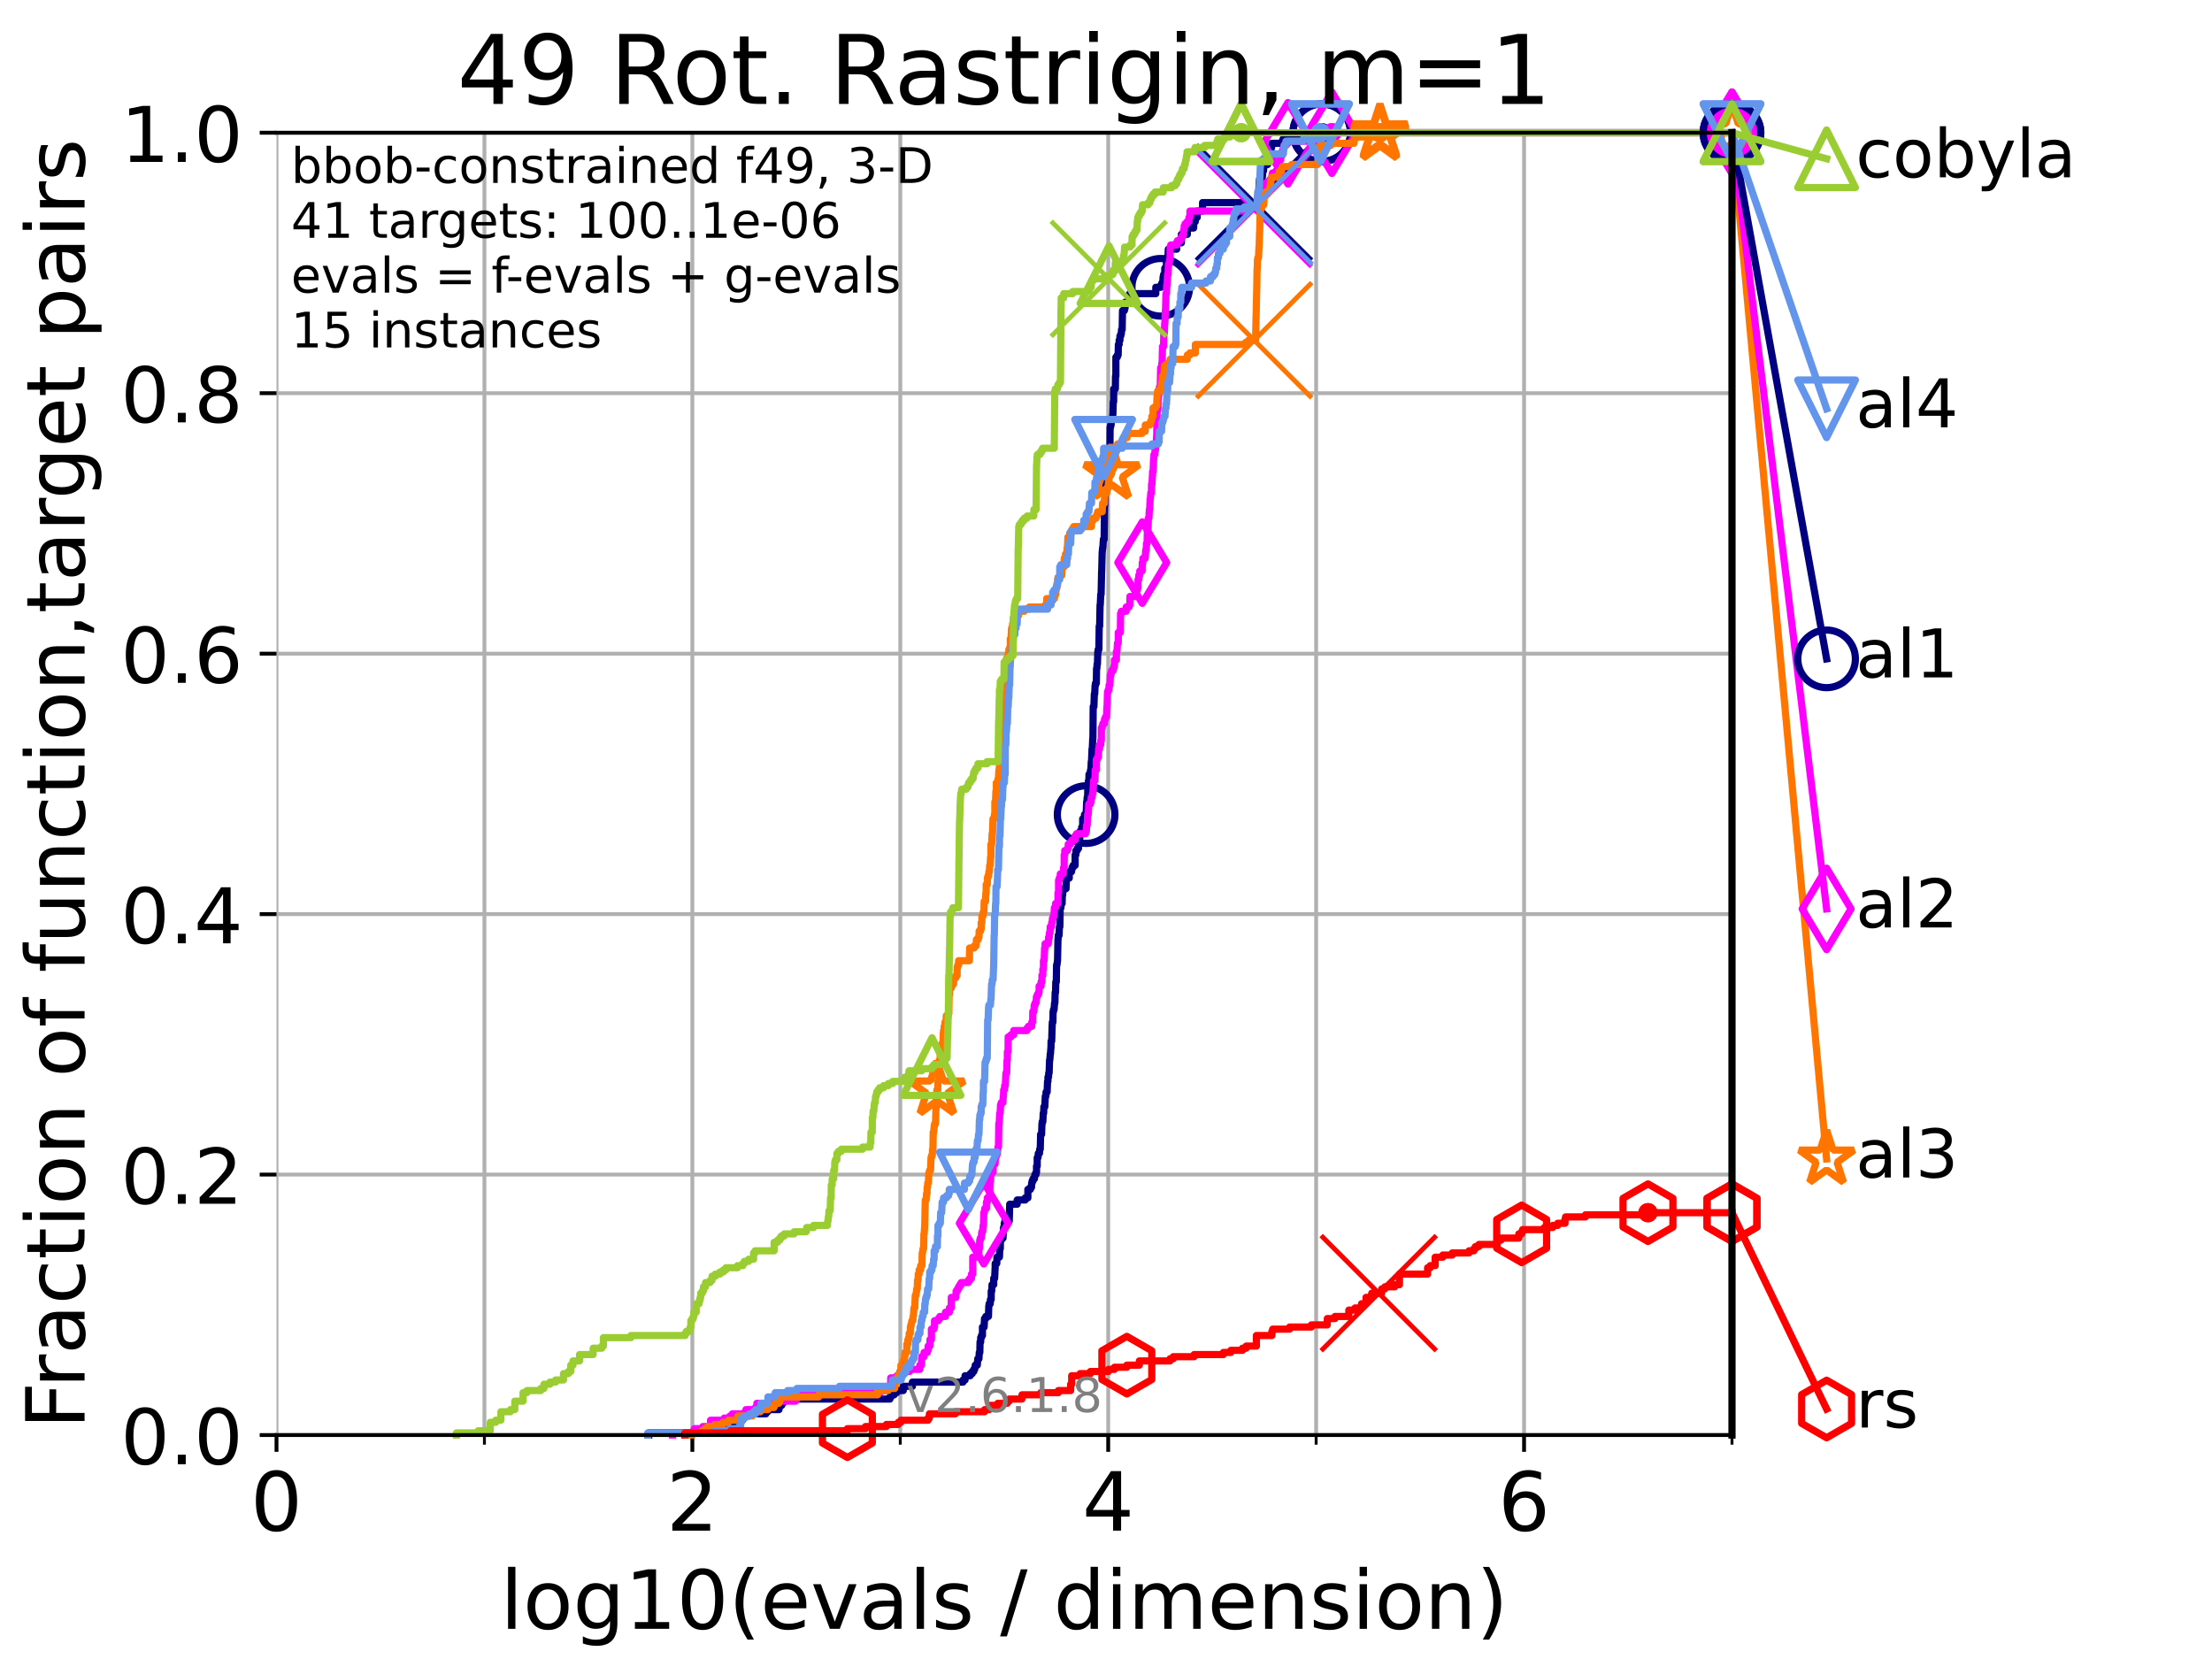 <?xml version="1.0" encoding="utf-8" standalone="no"?>
<!DOCTYPE svg PUBLIC "-//W3C//DTD SVG 1.1//EN"
  "http://www.w3.org/Graphics/SVG/1.1/DTD/svg11.dtd">
<!-- Created with matplotlib (https://matplotlib.org/) -->
<svg height="345.6pt" version="1.1" viewBox="0 0 460.8 345.6" width="460.8pt" xmlns="http://www.w3.org/2000/svg" xmlns:xlink="http://www.w3.org/1999/xlink">
 <defs>
  <style type="text/css">*{stroke-linecap:butt;stroke-linejoin:round;}</style>
 </defs>
 <g id="figure_1">
  <g id="patch_1">
   <path d="M 0 345.6 
L 460.8 345.6 
L 460.8 0 
L 0 0 
z
" style="fill:#ffffff;"/>
  </g>
  <g id="axes_1">
   <g id="patch_2">
    <path d="M 57.6 298.944 
L 360.806 298.944 
L 360.806 27.648 
L 57.6 27.648 
z
" style="fill:#ffffff;"/>
   </g>
   <g id="matplotlib.axis_1">
    <g id="xtick_1">
     <g id="line2d_1">
      <path clip-path="url(#pf6fc63a032)" d="M 57.6 298.944 
L 57.6 27.648 
" style="fill:none;stroke:#b0b0b0;stroke-linecap:square;stroke-width:0.8;"/>
     </g>
     <g id="line2d_2">
      <defs>
       <path d="M 0 0 
L 0 3.5 
" id="m7a58173e2e" style="stroke:#000000;stroke-width:0.8;"/>
      </defs>
      <g>
       <use style="stroke:#000000;stroke-width:0.8;" x="57.6" xlink:href="#m7a58173e2e" y="298.944"/>
      </g>
     </g>
     <g id="text_1">
      <!-- 0 -->
      <g transform="translate(52.192 318.861)scale(0.17 -0.17)">
       <defs>
        <path d="M 31.781 66.406 
Q 24.172 66.406 20.328 58.906 
Q 16.5 51.422 16.5 36.375 
Q 16.5 21.391 20.328 13.891 
Q 24.172 6.391 31.781 6.391 
Q 39.453 6.391 43.281 13.891 
Q 47.125 21.391 47.125 36.375 
Q 47.125 51.422 43.281 58.906 
Q 39.453 66.406 31.781 66.406 
z
M 31.781 74.219 
Q 44.047 74.219 50.516 64.516 
Q 56.984 54.828 56.984 36.375 
Q 56.984 17.969 50.516 8.266 
Q 44.047 -1.422 31.781 -1.422 
Q 19.531 -1.422 13.062 8.266 
Q 6.594 17.969 6.594 36.375 
Q 6.594 54.828 13.062 64.516 
Q 19.531 74.219 31.781 74.219 
z
" id="DejaVuSans-48"/>
       </defs>
       <use xlink:href="#DejaVuSans-48"/>
      </g>
     </g>
    </g>
    <g id="xtick_2">
     <g id="line2d_3">
      <path clip-path="url(#pf6fc63a032)" d="M 144.23 298.944 
L 144.23 27.648 
" style="fill:none;stroke:#b0b0b0;stroke-linecap:square;stroke-width:0.8;"/>
     </g>
     <g id="line2d_4">
      <g>
       <use style="stroke:#000000;stroke-width:0.8;" x="144.23" xlink:href="#m7a58173e2e" y="298.944"/>
      </g>
     </g>
     <g id="text_2">
      <!-- 2 -->
      <g transform="translate(138.822 318.861)scale(0.17 -0.17)">
       <defs>
        <path d="M 19.188 8.297 
L 53.609 8.297 
L 53.609 0 
L 7.328 0 
L 7.328 8.297 
Q 12.938 14.109 22.625 23.891 
Q 32.328 33.688 34.812 36.531 
Q 39.547 41.844 41.422 45.531 
Q 43.312 49.219 43.312 52.781 
Q 43.312 58.594 39.234 62.25 
Q 35.156 65.922 28.609 65.922 
Q 23.969 65.922 18.812 64.312 
Q 13.672 62.703 7.812 59.422 
L 7.812 69.391 
Q 13.766 71.781 18.938 73 
Q 24.125 74.219 28.422 74.219 
Q 39.75 74.219 46.484 68.547 
Q 53.219 62.891 53.219 53.422 
Q 53.219 48.922 51.531 44.891 
Q 49.859 40.875 45.406 35.406 
Q 44.188 33.984 37.641 27.219 
Q 31.109 20.453 19.188 8.297 
z
" id="DejaVuSans-50"/>
       </defs>
       <use xlink:href="#DejaVuSans-50"/>
      </g>
     </g>
    </g>
    <g id="xtick_3">
     <g id="line2d_5">
      <path clip-path="url(#pf6fc63a032)" d="M 230.861 298.944 
L 230.861 27.648 
" style="fill:none;stroke:#b0b0b0;stroke-linecap:square;stroke-width:0.8;"/>
     </g>
     <g id="line2d_6">
      <g>
       <use style="stroke:#000000;stroke-width:0.8;" x="230.861" xlink:href="#m7a58173e2e" y="298.944"/>
      </g>
     </g>
     <g id="text_3">
      <!-- 4 -->
      <g transform="translate(225.453 318.861)scale(0.17 -0.17)">
       <defs>
        <path d="M 37.797 64.312 
L 12.891 25.391 
L 37.797 25.391 
z
M 35.203 72.906 
L 47.609 72.906 
L 47.609 25.391 
L 58.016 25.391 
L 58.016 17.188 
L 47.609 17.188 
L 47.609 0 
L 37.797 0 
L 37.797 17.188 
L 4.891 17.188 
L 4.891 26.703 
z
" id="DejaVuSans-52"/>
       </defs>
       <use xlink:href="#DejaVuSans-52"/>
      </g>
     </g>
    </g>
    <g id="xtick_4">
     <g id="line2d_7">
      <path clip-path="url(#pf6fc63a032)" d="M 317.491 298.944 
L 317.491 27.648 
" style="fill:none;stroke:#b0b0b0;stroke-linecap:square;stroke-width:0.8;"/>
     </g>
     <g id="line2d_8">
      <g>
       <use style="stroke:#000000;stroke-width:0.8;" x="317.491" xlink:href="#m7a58173e2e" y="298.944"/>
      </g>
     </g>
     <g id="text_4">
      <!-- 6 -->
      <g transform="translate(312.083 318.861)scale(0.17 -0.17)">
       <defs>
        <path d="M 33.016 40.375 
Q 26.375 40.375 22.484 35.828 
Q 18.609 31.297 18.609 23.391 
Q 18.609 15.531 22.484 10.953 
Q 26.375 6.391 33.016 6.391 
Q 39.656 6.391 43.531 10.953 
Q 47.406 15.531 47.406 23.391 
Q 47.406 31.297 43.531 35.828 
Q 39.656 40.375 33.016 40.375 
z
M 52.594 71.297 
L 52.594 62.312 
Q 48.875 64.062 45.094 64.984 
Q 41.312 65.922 37.594 65.922 
Q 27.828 65.922 22.672 59.328 
Q 17.531 52.734 16.797 39.406 
Q 19.672 43.656 24.016 45.922 
Q 28.375 48.188 33.594 48.188 
Q 44.578 48.188 50.953 41.516 
Q 57.328 34.859 57.328 23.391 
Q 57.328 12.156 50.688 5.359 
Q 44.047 -1.422 33.016 -1.422 
Q 20.359 -1.422 13.672 8.266 
Q 6.984 17.969 6.984 36.375 
Q 6.984 53.656 15.188 63.938 
Q 23.391 74.219 37.203 74.219 
Q 40.922 74.219 44.703 73.484 
Q 48.484 72.75 52.594 71.297 
z
" id="DejaVuSans-54"/>
       </defs>
       <use xlink:href="#DejaVuSans-54"/>
      </g>
     </g>
    </g>
    <g id="xtick_5">
     <g id="line2d_9">
      <path clip-path="url(#pf6fc63a032)" d="M 100.915 298.944 
L 100.915 27.648 
" style="fill:none;stroke:#b0b0b0;stroke-linecap:square;stroke-width:0.8;"/>
     </g>
     <g id="line2d_10">
      <defs>
       <path d="M 0 0 
L 0 2 
" id="ma2cb16d9f6" style="stroke:#000000;stroke-width:0.6;"/>
      </defs>
      <g>
       <use style="stroke:#000000;stroke-width:0.6;" x="100.915" xlink:href="#ma2cb16d9f6" y="298.944"/>
      </g>
     </g>
    </g>
    <g id="xtick_6">
     <g id="line2d_11">
      <path clip-path="url(#pf6fc63a032)" d="M 187.546 298.944 
L 187.546 27.648 
" style="fill:none;stroke:#b0b0b0;stroke-linecap:square;stroke-width:0.8;"/>
     </g>
     <g id="line2d_12">
      <g>
       <use style="stroke:#000000;stroke-width:0.6;" x="187.546" xlink:href="#ma2cb16d9f6" y="298.944"/>
      </g>
     </g>
    </g>
    <g id="xtick_7">
     <g id="line2d_13">
      <path clip-path="url(#pf6fc63a032)" d="M 274.176 298.944 
L 274.176 27.648 
" style="fill:none;stroke:#b0b0b0;stroke-linecap:square;stroke-width:0.8;"/>
     </g>
     <g id="line2d_14">
      <g>
       <use style="stroke:#000000;stroke-width:0.6;" x="274.176" xlink:href="#ma2cb16d9f6" y="298.944"/>
      </g>
     </g>
    </g>
    <g id="xtick_8">
     <g id="line2d_15">
      <path clip-path="url(#pf6fc63a032)" d="M 360.806 298.944 
L 360.806 27.648 
" style="fill:none;stroke:#b0b0b0;stroke-linecap:square;stroke-width:0.8;"/>
     </g>
     <g id="line2d_16">
      <g>
       <use style="stroke:#000000;stroke-width:0.6;" x="360.806" xlink:href="#ma2cb16d9f6" y="298.944"/>
      </g>
     </g>
    </g>
    <g id="text_5">
     <!-- log10(evals / dimension) -->
     <g transform="translate(104.239 339.314)scale(0.17 -0.17)">
      <defs>
       <path d="M 9.422 75.984 
L 18.406 75.984 
L 18.406 0 
L 9.422 0 
z
" id="DejaVuSans-108"/>
       <path d="M 30.609 48.391 
Q 23.391 48.391 19.188 42.75 
Q 14.984 37.109 14.984 27.297 
Q 14.984 17.484 19.156 11.844 
Q 23.344 6.203 30.609 6.203 
Q 37.797 6.203 41.984 11.859 
Q 46.188 17.531 46.188 27.297 
Q 46.188 37.016 41.984 42.703 
Q 37.797 48.391 30.609 48.391 
z
M 30.609 56 
Q 42.328 56 49.016 48.375 
Q 55.719 40.766 55.719 27.297 
Q 55.719 13.875 49.016 6.219 
Q 42.328 -1.422 30.609 -1.422 
Q 18.844 -1.422 12.172 6.219 
Q 5.516 13.875 5.516 27.297 
Q 5.516 40.766 12.172 48.375 
Q 18.844 56 30.609 56 
z
" id="DejaVuSans-111"/>
       <path d="M 45.406 27.984 
Q 45.406 37.75 41.375 43.109 
Q 37.359 48.484 30.078 48.484 
Q 22.859 48.484 18.828 43.109 
Q 14.797 37.75 14.797 27.984 
Q 14.797 18.266 18.828 12.891 
Q 22.859 7.516 30.078 7.516 
Q 37.359 7.516 41.375 12.891 
Q 45.406 18.266 45.406 27.984 
z
M 54.391 6.781 
Q 54.391 -7.172 48.188 -13.984 
Q 42 -20.797 29.203 -20.797 
Q 24.469 -20.797 20.266 -20.094 
Q 16.062 -19.391 12.109 -17.922 
L 12.109 -9.188 
Q 16.062 -11.328 19.922 -12.344 
Q 23.781 -13.375 27.781 -13.375 
Q 36.625 -13.375 41.016 -8.766 
Q 45.406 -4.156 45.406 5.172 
L 45.406 9.625 
Q 42.625 4.781 38.281 2.391 
Q 33.938 0 27.875 0 
Q 17.828 0 11.672 7.656 
Q 5.516 15.328 5.516 27.984 
Q 5.516 40.672 11.672 48.328 
Q 17.828 56 27.875 56 
Q 33.938 56 38.281 53.609 
Q 42.625 51.219 45.406 46.391 
L 45.406 54.688 
L 54.391 54.688 
z
" id="DejaVuSans-103"/>
       <path d="M 12.406 8.297 
L 28.516 8.297 
L 28.516 63.922 
L 10.984 60.406 
L 10.984 69.391 
L 28.422 72.906 
L 38.281 72.906 
L 38.281 8.297 
L 54.391 8.297 
L 54.391 0 
L 12.406 0 
z
" id="DejaVuSans-49"/>
       <path d="M 31 75.875 
Q 24.469 64.656 21.281 53.656 
Q 18.109 42.672 18.109 31.391 
Q 18.109 20.125 21.312 9.062 
Q 24.516 -2 31 -13.188 
L 23.188 -13.188 
Q 15.875 -1.703 12.234 9.375 
Q 8.594 20.453 8.594 31.391 
Q 8.594 42.281 12.203 53.312 
Q 15.828 64.359 23.188 75.875 
z
" id="DejaVuSans-40"/>
       <path d="M 56.203 29.594 
L 56.203 25.203 
L 14.891 25.203 
Q 15.484 15.922 20.484 11.062 
Q 25.484 6.203 34.422 6.203 
Q 39.594 6.203 44.453 7.469 
Q 49.312 8.734 54.109 11.281 
L 54.109 2.781 
Q 49.266 0.734 44.188 -0.344 
Q 39.109 -1.422 33.891 -1.422 
Q 20.797 -1.422 13.156 6.188 
Q 5.516 13.812 5.516 26.812 
Q 5.516 40.234 12.766 48.109 
Q 20.016 56 32.328 56 
Q 43.359 56 49.781 48.891 
Q 56.203 41.797 56.203 29.594 
z
M 47.219 32.234 
Q 47.125 39.594 43.094 43.984 
Q 39.062 48.391 32.422 48.391 
Q 24.906 48.391 20.391 44.141 
Q 15.875 39.891 15.188 32.172 
z
" id="DejaVuSans-101"/>
       <path d="M 2.984 54.688 
L 12.5 54.688 
L 29.594 8.797 
L 46.688 54.688 
L 56.203 54.688 
L 35.688 0 
L 23.484 0 
z
" id="DejaVuSans-118"/>
       <path d="M 34.281 27.484 
Q 23.391 27.484 19.188 25 
Q 14.984 22.516 14.984 16.5 
Q 14.984 11.719 18.141 8.906 
Q 21.297 6.109 26.703 6.109 
Q 34.188 6.109 38.703 11.406 
Q 43.219 16.703 43.219 25.484 
L 43.219 27.484 
z
M 52.203 31.203 
L 52.203 0 
L 43.219 0 
L 43.219 8.297 
Q 40.141 3.328 35.547 0.953 
Q 30.953 -1.422 24.312 -1.422 
Q 15.922 -1.422 10.953 3.297 
Q 6 8.016 6 15.922 
Q 6 25.141 12.172 29.828 
Q 18.359 34.516 30.609 34.516 
L 43.219 34.516 
L 43.219 35.406 
Q 43.219 41.609 39.141 45 
Q 35.062 48.391 27.688 48.391 
Q 23 48.391 18.547 47.266 
Q 14.109 46.141 10.016 43.891 
L 10.016 52.203 
Q 14.938 54.109 19.578 55.047 
Q 24.219 56 28.609 56 
Q 40.484 56 46.344 49.844 
Q 52.203 43.703 52.203 31.203 
z
" id="DejaVuSans-97"/>
       <path d="M 44.281 53.078 
L 44.281 44.578 
Q 40.484 46.531 36.375 47.5 
Q 32.281 48.484 27.875 48.484 
Q 21.188 48.484 17.844 46.438 
Q 14.5 44.391 14.5 40.281 
Q 14.5 37.156 16.891 35.375 
Q 19.281 33.594 26.516 31.984 
L 29.594 31.297 
Q 39.156 29.25 43.188 25.516 
Q 47.219 21.781 47.219 15.094 
Q 47.219 7.469 41.188 3.016 
Q 35.156 -1.422 24.609 -1.422 
Q 20.219 -1.422 15.453 -0.562 
Q 10.688 0.297 5.422 2 
L 5.422 11.281 
Q 10.406 8.688 15.234 7.391 
Q 20.062 6.109 24.812 6.109 
Q 31.156 6.109 34.562 8.281 
Q 37.984 10.453 37.984 14.406 
Q 37.984 18.062 35.516 20.016 
Q 33.062 21.969 24.703 23.781 
L 21.578 24.516 
Q 13.234 26.266 9.516 29.906 
Q 5.812 33.547 5.812 39.891 
Q 5.812 47.609 11.281 51.797 
Q 16.75 56 26.812 56 
Q 31.781 56 36.172 55.266 
Q 40.578 54.547 44.281 53.078 
z
" id="DejaVuSans-115"/>
       <path id="DejaVuSans-32"/>
       <path d="M 25.391 72.906 
L 33.688 72.906 
L 8.297 -9.281 
L 0 -9.281 
z
" id="DejaVuSans-47"/>
       <path d="M 45.406 46.391 
L 45.406 75.984 
L 54.391 75.984 
L 54.391 0 
L 45.406 0 
L 45.406 8.203 
Q 42.578 3.328 38.25 0.953 
Q 33.938 -1.422 27.875 -1.422 
Q 17.969 -1.422 11.734 6.484 
Q 5.516 14.406 5.516 27.297 
Q 5.516 40.188 11.734 48.094 
Q 17.969 56 27.875 56 
Q 33.938 56 38.25 53.625 
Q 42.578 51.266 45.406 46.391 
z
M 14.797 27.297 
Q 14.797 17.391 18.875 11.75 
Q 22.953 6.109 30.078 6.109 
Q 37.203 6.109 41.297 11.75 
Q 45.406 17.391 45.406 27.297 
Q 45.406 37.203 41.297 42.844 
Q 37.203 48.484 30.078 48.484 
Q 22.953 48.484 18.875 42.844 
Q 14.797 37.203 14.797 27.297 
z
" id="DejaVuSans-100"/>
       <path d="M 9.422 54.688 
L 18.406 54.688 
L 18.406 0 
L 9.422 0 
z
M 9.422 75.984 
L 18.406 75.984 
L 18.406 64.594 
L 9.422 64.594 
z
" id="DejaVuSans-105"/>
       <path d="M 52 44.188 
Q 55.375 50.25 60.062 53.125 
Q 64.75 56 71.094 56 
Q 79.641 56 84.281 50.016 
Q 88.922 44.047 88.922 33.016 
L 88.922 0 
L 79.891 0 
L 79.891 32.719 
Q 79.891 40.578 77.094 44.375 
Q 74.312 48.188 68.609 48.188 
Q 61.625 48.188 57.562 43.547 
Q 53.516 38.922 53.516 30.906 
L 53.516 0 
L 44.484 0 
L 44.484 32.719 
Q 44.484 40.625 41.703 44.406 
Q 38.922 48.188 33.109 48.188 
Q 26.219 48.188 22.156 43.531 
Q 18.109 38.875 18.109 30.906 
L 18.109 0 
L 9.078 0 
L 9.078 54.688 
L 18.109 54.688 
L 18.109 46.188 
Q 21.188 51.219 25.484 53.609 
Q 29.781 56 35.688 56 
Q 41.656 56 45.828 52.969 
Q 50 49.953 52 44.188 
z
" id="DejaVuSans-109"/>
       <path d="M 54.891 33.016 
L 54.891 0 
L 45.906 0 
L 45.906 32.719 
Q 45.906 40.484 42.875 44.328 
Q 39.844 48.188 33.797 48.188 
Q 26.516 48.188 22.312 43.547 
Q 18.109 38.922 18.109 30.906 
L 18.109 0 
L 9.078 0 
L 9.078 54.688 
L 18.109 54.688 
L 18.109 46.188 
Q 21.344 51.125 25.703 53.562 
Q 30.078 56 35.797 56 
Q 45.219 56 50.047 50.172 
Q 54.891 44.344 54.891 33.016 
z
" id="DejaVuSans-110"/>
       <path d="M 8.016 75.875 
L 15.828 75.875 
Q 23.141 64.359 26.781 53.312 
Q 30.422 42.281 30.422 31.391 
Q 30.422 20.453 26.781 9.375 
Q 23.141 -1.703 15.828 -13.188 
L 8.016 -13.188 
Q 14.5 -2 17.703 9.062 
Q 20.906 20.125 20.906 31.391 
Q 20.906 42.672 17.703 53.656 
Q 14.5 64.656 8.016 75.875 
z
" id="DejaVuSans-41"/>
      </defs>
      <use xlink:href="#DejaVuSans-108"/>
      <use x="27.783" xlink:href="#DejaVuSans-111"/>
      <use x="88.965" xlink:href="#DejaVuSans-103"/>
      <use x="152.441" xlink:href="#DejaVuSans-49"/>
      <use x="216.064" xlink:href="#DejaVuSans-48"/>
      <use x="279.688" xlink:href="#DejaVuSans-40"/>
      <use x="318.701" xlink:href="#DejaVuSans-101"/>
      <use x="380.225" xlink:href="#DejaVuSans-118"/>
      <use x="439.404" xlink:href="#DejaVuSans-97"/>
      <use x="500.684" xlink:href="#DejaVuSans-108"/>
      <use x="528.467" xlink:href="#DejaVuSans-115"/>
      <use x="580.566" xlink:href="#DejaVuSans-32"/>
      <use x="612.354" xlink:href="#DejaVuSans-47"/>
      <use x="646.045" xlink:href="#DejaVuSans-32"/>
      <use x="677.832" xlink:href="#DejaVuSans-100"/>
      <use x="741.309" xlink:href="#DejaVuSans-105"/>
      <use x="769.092" xlink:href="#DejaVuSans-109"/>
      <use x="866.504" xlink:href="#DejaVuSans-101"/>
      <use x="928.027" xlink:href="#DejaVuSans-110"/>
      <use x="991.406" xlink:href="#DejaVuSans-115"/>
      <use x="1043.506" xlink:href="#DejaVuSans-105"/>
      <use x="1071.289" xlink:href="#DejaVuSans-111"/>
      <use x="1132.471" xlink:href="#DejaVuSans-110"/>
      <use x="1195.85" xlink:href="#DejaVuSans-41"/>
     </g>
    </g>
   </g>
   <g id="matplotlib.axis_2">
    <g id="ytick_1">
     <g id="line2d_17">
      <path clip-path="url(#pf6fc63a032)" d="M 57.6 298.944 
L 360.806 298.944 
" style="fill:none;stroke:#b0b0b0;stroke-linecap:square;stroke-width:0.8;"/>
     </g>
     <g id="line2d_18">
      <defs>
       <path d="M 0 0 
L -3.5 0 
" id="m57c16a45b2" style="stroke:#000000;stroke-width:0.8;"/>
      </defs>
      <g>
       <use style="stroke:#000000;stroke-width:0.8;" x="57.6" xlink:href="#m57c16a45b2" y="298.944"/>
      </g>
     </g>
     <g id="text_6">
      <!-- 0.0 -->
      <g transform="translate(25.155 305.023)scale(0.16 -0.16)">
       <defs>
        <path d="M 10.688 12.406 
L 21 12.406 
L 21 0 
L 10.688 0 
z
" id="DejaVuSans-46"/>
       </defs>
       <use xlink:href="#DejaVuSans-48"/>
       <use x="63.623" xlink:href="#DejaVuSans-46"/>
       <use x="95.41" xlink:href="#DejaVuSans-48"/>
      </g>
     </g>
    </g>
    <g id="ytick_2">
     <g id="line2d_19">
      <path clip-path="url(#pf6fc63a032)" d="M 57.6 244.685 
L 360.806 244.685 
" style="fill:none;stroke:#b0b0b0;stroke-linecap:square;stroke-width:0.8;"/>
     </g>
     <g id="line2d_20">
      <g>
       <use style="stroke:#000000;stroke-width:0.8;" x="57.6" xlink:href="#m57c16a45b2" y="244.685"/>
      </g>
     </g>
     <g id="text_7">
      <!-- 0.2 -->
      <g transform="translate(25.155 250.764)scale(0.16 -0.16)">
       <use xlink:href="#DejaVuSans-48"/>
       <use x="63.623" xlink:href="#DejaVuSans-46"/>
       <use x="95.41" xlink:href="#DejaVuSans-50"/>
      </g>
     </g>
    </g>
    <g id="ytick_3">
     <g id="line2d_21">
      <path clip-path="url(#pf6fc63a032)" d="M 57.6 190.426 
L 360.806 190.426 
" style="fill:none;stroke:#b0b0b0;stroke-linecap:square;stroke-width:0.8;"/>
     </g>
     <g id="line2d_22">
      <g>
       <use style="stroke:#000000;stroke-width:0.8;" x="57.6" xlink:href="#m57c16a45b2" y="190.426"/>
      </g>
     </g>
     <g id="text_8">
      <!-- 0.4 -->
      <g transform="translate(25.155 196.504)scale(0.16 -0.16)">
       <use xlink:href="#DejaVuSans-48"/>
       <use x="63.623" xlink:href="#DejaVuSans-46"/>
       <use x="95.41" xlink:href="#DejaVuSans-52"/>
      </g>
     </g>
    </g>
    <g id="ytick_4">
     <g id="line2d_23">
      <path clip-path="url(#pf6fc63a032)" d="M 57.6 136.166 
L 360.806 136.166 
" style="fill:none;stroke:#b0b0b0;stroke-linecap:square;stroke-width:0.8;"/>
     </g>
     <g id="line2d_24">
      <g>
       <use style="stroke:#000000;stroke-width:0.8;" x="57.6" xlink:href="#m57c16a45b2" y="136.166"/>
      </g>
     </g>
     <g id="text_9">
      <!-- 0.6 -->
      <g transform="translate(25.155 142.245)scale(0.16 -0.16)">
       <use xlink:href="#DejaVuSans-48"/>
       <use x="63.623" xlink:href="#DejaVuSans-46"/>
       <use x="95.41" xlink:href="#DejaVuSans-54"/>
      </g>
     </g>
    </g>
    <g id="ytick_5">
     <g id="line2d_25">
      <path clip-path="url(#pf6fc63a032)" d="M 57.6 81.907 
L 360.806 81.907 
" style="fill:none;stroke:#b0b0b0;stroke-linecap:square;stroke-width:0.8;"/>
     </g>
     <g id="line2d_26">
      <g>
       <use style="stroke:#000000;stroke-width:0.8;" x="57.6" xlink:href="#m57c16a45b2" y="81.907"/>
      </g>
     </g>
     <g id="text_10">
      <!-- 0.8 -->
      <g transform="translate(25.155 87.986)scale(0.16 -0.16)">
       <defs>
        <path d="M 31.781 34.625 
Q 24.75 34.625 20.719 30.859 
Q 16.703 27.094 16.703 20.516 
Q 16.703 13.922 20.719 10.156 
Q 24.75 6.391 31.781 6.391 
Q 38.812 6.391 42.859 10.172 
Q 46.922 13.969 46.922 20.516 
Q 46.922 27.094 42.891 30.859 
Q 38.875 34.625 31.781 34.625 
z
M 21.922 38.812 
Q 15.578 40.375 12.031 44.719 
Q 8.5 49.078 8.5 55.328 
Q 8.5 64.062 14.719 69.141 
Q 20.953 74.219 31.781 74.219 
Q 42.672 74.219 48.875 69.141 
Q 55.078 64.062 55.078 55.328 
Q 55.078 49.078 51.531 44.719 
Q 48 40.375 41.703 38.812 
Q 48.828 37.156 52.797 32.312 
Q 56.781 27.484 56.781 20.516 
Q 56.781 9.906 50.312 4.234 
Q 43.844 -1.422 31.781 -1.422 
Q 19.734 -1.422 13.25 4.234 
Q 6.781 9.906 6.781 20.516 
Q 6.781 27.484 10.781 32.312 
Q 14.797 37.156 21.922 38.812 
z
M 18.312 54.391 
Q 18.312 48.734 21.844 45.562 
Q 25.391 42.391 31.781 42.391 
Q 38.141 42.391 41.719 45.562 
Q 45.312 48.734 45.312 54.391 
Q 45.312 60.062 41.719 63.234 
Q 38.141 66.406 31.781 66.406 
Q 25.391 66.406 21.844 63.234 
Q 18.312 60.062 18.312 54.391 
z
" id="DejaVuSans-56"/>
       </defs>
       <use xlink:href="#DejaVuSans-48"/>
       <use x="63.623" xlink:href="#DejaVuSans-46"/>
       <use x="95.41" xlink:href="#DejaVuSans-56"/>
      </g>
     </g>
    </g>
    <g id="ytick_6">
     <g id="line2d_27">
      <path clip-path="url(#pf6fc63a032)" d="M 57.6 27.648 
L 360.806 27.648 
" style="fill:none;stroke:#b0b0b0;stroke-linecap:square;stroke-width:0.8;"/>
     </g>
     <g id="line2d_28">
      <g>
       <use style="stroke:#000000;stroke-width:0.8;" x="57.6" xlink:href="#m57c16a45b2" y="27.648"/>
      </g>
     </g>
     <g id="text_11">
      <!-- 1.0 -->
      <g transform="translate(25.155 33.727)scale(0.16 -0.16)">
       <use xlink:href="#DejaVuSans-49"/>
       <use x="63.623" xlink:href="#DejaVuSans-46"/>
       <use x="95.41" xlink:href="#DejaVuSans-48"/>
      </g>
     </g>
    </g>
    <g id="text_12">
     <!-- Fraction of function,target pairs -->
     <g transform="translate(17.62 297.681)rotate(-90)scale(0.17 -0.17)">
      <defs>
       <path d="M 9.812 72.906 
L 51.703 72.906 
L 51.703 64.594 
L 19.672 64.594 
L 19.672 43.109 
L 48.578 43.109 
L 48.578 34.812 
L 19.672 34.812 
L 19.672 0 
L 9.812 0 
z
" id="DejaVuSans-70"/>
       <path d="M 41.109 46.297 
Q 39.594 47.172 37.812 47.578 
Q 36.031 48 33.891 48 
Q 26.266 48 22.188 43.047 
Q 18.109 38.094 18.109 28.812 
L 18.109 0 
L 9.078 0 
L 9.078 54.688 
L 18.109 54.688 
L 18.109 46.188 
Q 20.953 51.172 25.484 53.578 
Q 30.031 56 36.531 56 
Q 37.453 56 38.578 55.875 
Q 39.703 55.766 41.062 55.516 
z
" id="DejaVuSans-114"/>
       <path d="M 48.781 52.594 
L 48.781 44.188 
Q 44.969 46.297 41.141 47.344 
Q 37.312 48.391 33.406 48.391 
Q 24.656 48.391 19.812 42.844 
Q 14.984 37.312 14.984 27.297 
Q 14.984 17.281 19.812 11.734 
Q 24.656 6.203 33.406 6.203 
Q 37.312 6.203 41.141 7.25 
Q 44.969 8.297 48.781 10.406 
L 48.781 2.094 
Q 45.016 0.344 40.984 -0.531 
Q 36.969 -1.422 32.422 -1.422 
Q 20.062 -1.422 12.781 6.344 
Q 5.516 14.109 5.516 27.297 
Q 5.516 40.672 12.859 48.328 
Q 20.219 56 33.016 56 
Q 37.156 56 41.109 55.141 
Q 45.062 54.297 48.781 52.594 
z
" id="DejaVuSans-99"/>
       <path d="M 18.312 70.219 
L 18.312 54.688 
L 36.812 54.688 
L 36.812 47.703 
L 18.312 47.703 
L 18.312 18.016 
Q 18.312 11.328 20.141 9.422 
Q 21.969 7.516 27.594 7.516 
L 36.812 7.516 
L 36.812 0 
L 27.594 0 
Q 17.188 0 13.234 3.875 
Q 9.281 7.766 9.281 18.016 
L 9.281 47.703 
L 2.688 47.703 
L 2.688 54.688 
L 9.281 54.688 
L 9.281 70.219 
z
" id="DejaVuSans-116"/>
       <path d="M 37.109 75.984 
L 37.109 68.5 
L 28.516 68.5 
Q 23.688 68.5 21.797 66.547 
Q 19.922 64.594 19.922 59.516 
L 19.922 54.688 
L 34.719 54.688 
L 34.719 47.703 
L 19.922 47.703 
L 19.922 0 
L 10.891 0 
L 10.891 47.703 
L 2.297 47.703 
L 2.297 54.688 
L 10.891 54.688 
L 10.891 58.5 
Q 10.891 67.625 15.141 71.797 
Q 19.391 75.984 28.609 75.984 
z
" id="DejaVuSans-102"/>
       <path d="M 8.5 21.578 
L 8.5 54.688 
L 17.484 54.688 
L 17.484 21.922 
Q 17.484 14.156 20.5 10.266 
Q 23.531 6.391 29.594 6.391 
Q 36.859 6.391 41.078 11.031 
Q 45.312 15.672 45.312 23.688 
L 45.312 54.688 
L 54.297 54.688 
L 54.297 0 
L 45.312 0 
L 45.312 8.406 
Q 42.047 3.422 37.719 1 
Q 33.406 -1.422 27.688 -1.422 
Q 18.266 -1.422 13.375 4.438 
Q 8.5 10.297 8.5 21.578 
z
M 31.109 56 
z
" id="DejaVuSans-117"/>
       <path d="M 11.719 12.406 
L 22.016 12.406 
L 22.016 4 
L 14.016 -11.625 
L 7.719 -11.625 
L 11.719 4 
z
" id="DejaVuSans-44"/>
       <path d="M 18.109 8.203 
L 18.109 -20.797 
L 9.078 -20.797 
L 9.078 54.688 
L 18.109 54.688 
L 18.109 46.391 
Q 20.953 51.266 25.266 53.625 
Q 29.594 56 35.594 56 
Q 45.562 56 51.781 48.094 
Q 58.016 40.188 58.016 27.297 
Q 58.016 14.406 51.781 6.484 
Q 45.562 -1.422 35.594 -1.422 
Q 29.594 -1.422 25.266 0.953 
Q 20.953 3.328 18.109 8.203 
z
M 48.688 27.297 
Q 48.688 37.203 44.609 42.844 
Q 40.531 48.484 33.406 48.484 
Q 26.266 48.484 22.188 42.844 
Q 18.109 37.203 18.109 27.297 
Q 18.109 17.391 22.188 11.75 
Q 26.266 6.109 33.406 6.109 
Q 40.531 6.109 44.609 11.75 
Q 48.688 17.391 48.688 27.297 
z
" id="DejaVuSans-112"/>
      </defs>
      <use xlink:href="#DejaVuSans-70"/>
      <use x="50.27" xlink:href="#DejaVuSans-114"/>
      <use x="91.383" xlink:href="#DejaVuSans-97"/>
      <use x="152.662" xlink:href="#DejaVuSans-99"/>
      <use x="207.643" xlink:href="#DejaVuSans-116"/>
      <use x="246.852" xlink:href="#DejaVuSans-105"/>
      <use x="274.635" xlink:href="#DejaVuSans-111"/>
      <use x="335.816" xlink:href="#DejaVuSans-110"/>
      <use x="399.195" xlink:href="#DejaVuSans-32"/>
      <use x="430.982" xlink:href="#DejaVuSans-111"/>
      <use x="492.164" xlink:href="#DejaVuSans-102"/>
      <use x="527.369" xlink:href="#DejaVuSans-32"/>
      <use x="559.156" xlink:href="#DejaVuSans-102"/>
      <use x="594.361" xlink:href="#DejaVuSans-117"/>
      <use x="657.74" xlink:href="#DejaVuSans-110"/>
      <use x="721.119" xlink:href="#DejaVuSans-99"/>
      <use x="776.1" xlink:href="#DejaVuSans-116"/>
      <use x="815.309" xlink:href="#DejaVuSans-105"/>
      <use x="843.092" xlink:href="#DejaVuSans-111"/>
      <use x="904.273" xlink:href="#DejaVuSans-110"/>
      <use x="967.652" xlink:href="#DejaVuSans-44"/>
      <use x="999.439" xlink:href="#DejaVuSans-116"/>
      <use x="1038.648" xlink:href="#DejaVuSans-97"/>
      <use x="1099.928" xlink:href="#DejaVuSans-114"/>
      <use x="1139.291" xlink:href="#DejaVuSans-103"/>
      <use x="1202.768" xlink:href="#DejaVuSans-101"/>
      <use x="1264.291" xlink:href="#DejaVuSans-116"/>
      <use x="1303.5" xlink:href="#DejaVuSans-32"/>
      <use x="1335.287" xlink:href="#DejaVuSans-112"/>
      <use x="1398.764" xlink:href="#DejaVuSans-97"/>
      <use x="1460.043" xlink:href="#DejaVuSans-105"/>
      <use x="1487.826" xlink:href="#DejaVuSans-114"/>
      <use x="1528.939" xlink:href="#DejaVuSans-115"/>
     </g>
    </g>
   </g>
   <g id="line2d_29">
    <defs>
     <path d="M 0 1.5 
C 0.398 1.5 0.779 1.342 1.061 1.061 
C 1.342 0.779 1.5 0.398 1.5 0 
C 1.5 -0.398 1.342 -0.779 1.061 -1.061 
C 0.779 -1.342 0.398 -1.5 0 -1.5 
C -0.398 -1.5 -0.779 -1.342 -1.061 -1.061 
C -1.342 -0.779 -1.5 -0.398 -1.5 0 
C -1.5 0.398 -1.342 0.779 -1.061 1.061 
C -0.779 1.342 -0.398 1.5 0 1.5 
z
" id="md1186052f3" style="stroke:#000080;"/>
    </defs>
    <g>
     <use style="fill:#000080;stroke:#000080;" x="275.351" xlink:href="#md1186052f3" y="27.648"/>
     <use style="fill:#000080;stroke:#000080;" x="275.351" xlink:href="#md1186052f3" y="27.648"/>
    </g>
   </g>
   <g id="line2d_30">
    <path d="M 135.136 298.944 
L 135.136 298.503 
L 151.046 298.503 
L 151.046 297.621 
L 153.033 297.621 
L 153.033 296.738 
L 153.802 296.738 
L 153.802 296.297 
L 154.249 296.297 
L 154.249 295.856 
L 154.686 295.856 
L 154.686 294.974 
L 155.871 294.974 
L 155.871 294.533 
L 159.541 294.533 
L 159.541 294.092 
L 159.926 294.092 
L 159.926 293.65 
L 162.277 293.65 
L 162.373 292.768 
L 162.845 292.768 
L 162.845 292.327 
L 163.123 292.327 
L 163.123 291.445 
L 185.389 291.445 
L 185.389 291.004 
L 185.64 291.004 
L 185.64 290.562 
L 186.281 290.562 
L 186.281 290.121 
L 186.81 290.121 
L 186.81 289.68 
L 188.168 289.68 
L 188.168 288.798 
L 190.071 288.798 
L 190.071 287.916 
L 200.613 287.916 
L 200.613 287.475 
L 201.04 287.475 
L 201.04 286.592 
L 202.117 286.592 
L 202.117 286.151 
L 202.534 286.151 
L 202.534 285.71 
L 202.859 285.71 
L 202.859 285.269 
L 203.052 285.269 
L 203.162 284.387 
L 203.589 284.387 
L 203.68 283.063 
L 203.928 283.063 
L 204.001 281.74 
L 204.116 281.74 
L 204.163 279.534 
L 204.297 279.534 
L 204.297 278.652 
L 204.451 278.652 
L 204.451 278.211 
L 204.664 278.211 
L 204.664 276.446 
L 205.014 276.446 
L 205.088 274.682 
L 205.363 274.682 
L 205.363 274.241 
L 205.909 274.241 
L 205.985 272.035 
L 206.046 272.035 
L 206.046 271.594 
L 206.284 271.594 
L 206.325 270.712 
L 206.482 270.712 
L 206.491 268.947 
L 206.596 268.947 
L 206.655 267.624 
L 207.006 267.624 
L 207.006 266.3 
L 207.201 266.3 
L 207.307 264.095 
L 207.315 264.095 
L 207.315 263.212 
L 207.646 263.212 
L 207.68 261.889 
L 208.198 261.889 
L 208.273 260.124 
L 208.377 260.124 
L 208.397 258.36 
L 208.595 258.36 
L 208.595 257.919 
L 208.952 257.919 
L 209.06 255.713 
L 209.207 255.713 
L 209.207 254.831 
L 209.334 254.831 
L 209.334 254.39 
L 210.241 254.39 
L 210.342 250.861 
L 211.893 250.861 
L 211.893 249.978 
L 213.563 249.978 
L 213.563 249.537 
L 214.124 249.537 
L 214.124 247.773 
L 214.653 247.773 
L 214.653 247.332 
L 214.881 247.332 
L 214.916 246.449 
L 215.012 246.449 
L 215.012 246.008 
L 215.198 246.008 
L 215.198 245.567 
L 215.484 245.567 
L 215.58 244.685 
L 215.81 244.685 
L 215.81 244.244 
L 215.927 244.244 
L 215.927 242.92 
L 216.071 242.92 
L 216.071 241.156 
L 216.238 241.156 
L 216.295 240.273 
L 216.536 240.273 
L 216.589 239.391 
L 216.704 239.391 
L 216.779 236.303 
L 216.984 236.303 
L 217.052 234.098 
L 217.112 234.098 
L 217.112 233.657 
L 217.245 233.657 
L 217.325 231.892 
L 217.412 231.892 
L 217.458 230.569 
L 217.649 230.569 
L 217.755 228.363 
L 217.878 228.363 
L 217.915 227.481 
L 218.136 227.481 
L 218.222 225.275 
L 218.306 225.275 
L 218.306 224.393 
L 218.418 224.393 
L 218.469 223.51 
L 218.549 223.51 
L 218.642 220.864 
L 218.688 220.864 
L 218.791 219.54 
L 218.824 219.54 
L 218.926 218.217 
L 218.94 218.217 
L 218.957 216.894 
L 219.084 216.894 
L 219.191 213.364 
L 219.219 213.364 
L 219.219 212.923 
L 219.345 212.923 
L 219.377 210.718 
L 219.465 210.718 
L 219.465 210.277 
L 219.591 210.277 
L 219.682 208.953 
L 219.752 208.953 
L 219.809 206.747 
L 219.885 206.747 
L 219.941 204.542 
L 220.053 204.542 
L 220.104 201.013 
L 220.182 201.013 
L 220.292 200.13 
L 220.301 200.13 
L 220.391 195.719 
L 220.419 195.719 
L 220.454 194.837 
L 220.628 194.837 
L 220.686 193.072 
L 220.787 193.072 
L 220.864 189.102 
L 221.002 189.102 
L 221.059 188.22 
L 221.261 188.22 
L 221.296 186.455 
L 221.377 186.455 
L 221.398 185.573 
L 221.518 185.573 
L 221.518 185.132 
L 222.076 185.132 
L 222.152 182.926 
L 222.745 182.926 
L 222.745 181.603 
L 223.214 181.603 
L 223.319 180.721 
L 223.537 180.721 
L 223.537 180.28 
L 223.968 180.28 
L 223.968 178.074 
L 224.132 178.074 
L 224.132 177.192 
L 224.403 177.192 
L 224.403 176.751 
L 224.677 176.751 
L 224.732 174.545 
L 224.96 174.545 
L 224.96 173.221 
L 225.331 173.221 
L 225.332 172.339 
L 225.542 172.339 
L 225.542 170.575 
L 225.92 170.575 
L 225.92 169.692 
L 226.261 169.692 
L 226.37 167.046 
L 226.423 167.046 
L 226.472 166.163 
L 226.563 166.163 
L 226.609 164.399 
L 226.675 164.399 
L 226.739 162.634 
L 226.84 162.634 
L 226.862 161.311 
L 227.063 161.311 
L 227.168 160.429 
L 227.253 160.429 
L 227.328 158.664 
L 227.382 158.664 
L 227.49 156.017 
L 227.543 156.017 
L 227.64 153.812 
L 227.676 153.812 
L 227.733 147.195 
L 227.882 147.195 
L 227.969 144.548 
L 228.049 144.548 
L 228.129 142.783 
L 228.204 142.783 
L 228.204 142.342 
L 228.385 142.342 
L 228.431 139.254 
L 228.498 139.254 
L 228.542 138.372 
L 228.614 138.372 
L 228.695 135.725 
L 228.775 135.725 
L 228.775 135.284 
L 228.92 135.284 
L 228.986 130.432 
L 229.075 130.432 
L 229.162 126.02 
L 229.206 126.02 
L 229.305 123.815 
L 229.379 123.815 
L 229.487 118.962 
L 229.507 118.962 
L 229.604 114.992 
L 229.623 114.992 
L 229.692 114.11 
L 229.745 114.11 
L 229.853 112.345 
L 230.012 112.345 
L 230.105 105.287 
L 230.157 105.287 
L 230.259 101.758 
L 230.325 101.758 
L 230.417 99.111 
L 230.562 99.111 
L 230.647 98.229 
L 230.675 98.229 
L 230.784 96.906 
L 230.802 96.906 
L 230.913 95.582 
L 231.092 95.582 
L 231.191 93.377 
L 231.222 93.377 
L 231.255 88.965 
L 231.358 88.965 
L 231.358 88.524 
L 231.471 88.524 
L 231.471 87.642 
L 231.713 87.642 
L 231.821 86.319 
L 231.841 86.319 
L 231.914 83.672 
L 231.995 83.672 
L 231.999 81.025 
L 232.344 81.025 
L 232.378 78.378 
L 232.456 78.378 
L 232.459 74.408 
L 232.752 74.408 
L 232.752 73.967 
L 232.928 73.967 
L 232.98 71.761 
L 233.142 71.761 
L 233.142 70.879 
L 233.303 70.879 
L 233.303 69.997 
L 233.478 69.997 
L 233.478 69.556 
L 233.593 69.556 
L 233.631 68.673 
L 233.765 68.673 
L 233.842 64.703 
L 234.235 64.703 
L 234.235 64.262 
L 234.357 64.262 
L 234.42 62.939 
L 235.335 62.939 
L 235.335 61.174 
L 240.774 61.174 
L 240.774 59.851 
L 241.802 59.851 
L 241.802 59.409 
L 242.027 59.409 
L 242.027 58.968 
L 242.203 58.968 
L 242.306 57.645 
L 242.395 57.645 
L 242.395 57.204 
L 242.644 57.204 
L 242.644 55.88 
L 242.975 55.88 
L 242.995 53.675 
L 243.313 53.675 
L 243.38 51.91 
L 245.129 51.91 
L 245.129 50.587 
L 246.101 50.587 
L 246.101 48.822 
L 247.343 48.822 
L 247.343 47.499 
L 248.656 47.499 
L 248.683 46.176 
L 248.992 46.176 
L 248.992 45.293 
L 249.4 45.293 
L 249.4 43.97 
L 250.517 43.97 
L 250.517 42.205 
L 262.095 42.205 
L 262.188 40.882 
L 262.216 40.882 
L 262.308 37.794 
L 262.367 37.794 
L 262.367 37.353 
L 262.537 37.353 
L 262.537 36.912 
L 262.971 36.912 
L 263.07 35.588 
L 263.221 35.588 
L 263.292 34.706 
L 263.357 34.706 
L 263.357 34.265 
L 264.083 34.265 
L 264.083 33.824 
L 264.326 33.824 
L 264.349 32.059 
L 264.51 32.059 
L 264.51 31.618 
L 264.737 31.618 
L 264.827 30.736 
L 264.894 30.736 
L 264.954 29.854 
L 267.084 29.854 
L 267.084 29.413 
L 267.271 29.413 
L 267.271 28.971 
L 269.12 28.971 
L 269.12 28.53 
L 274.782 28.53 
L 274.782 28.089 
L 275.351 28.089 
L 275.351 27.648 
L 360.806 27.648 
L 360.806 27.648 
" style="fill:none;stroke:#000080;stroke-linecap:square;stroke-width:1.5;"/>
   </g>
   <g id="line2d_31">
    <defs>
     <path d="M 0 6 
C 1.591 6 3.117 5.368 4.243 4.243 
C 5.368 3.117 6 1.591 6 0 
C 6 -1.591 5.368 -3.117 4.243 -4.243 
C 3.117 -5.368 1.591 -6 0 -6 
C -1.591 -6 -3.117 -5.368 -4.243 -4.243 
C -5.368 -3.117 -6 -1.591 -6 0 
C -6 1.591 -5.368 3.117 -4.243 4.243 
C -3.117 5.368 -1.591 6 0 6 
z
" id="mbd55ae8d7b" style="stroke:#000080;stroke-width:1.5;"/>
    </defs>
    <g>
     <use style="fill-opacity:0;stroke:#000080;stroke-width:1.5;" x="226.261" xlink:href="#mbd55ae8d7b" y="169.692"/>
     <use style="fill-opacity:0;stroke:#000080;stroke-width:1.5;" x="241.802" xlink:href="#mbd55ae8d7b" y="59.851"/>
     <use style="fill-opacity:0;stroke:#000080;stroke-width:1.5;" x="275.351" xlink:href="#mbd55ae8d7b" y="27.648"/>
     <use style="fill-opacity:0;stroke:#000080;stroke-width:1.5;" x="275.351" xlink:href="#mbd55ae8d7b" y="27.648"/>
     <use style="fill-opacity:0;stroke:#000080;stroke-width:1.5;" x="360.806" xlink:href="#mbd55ae8d7b" y="27.648"/>
    </g>
   </g>
   <g id="line2d_32">
    <path style="fill:none;stroke:#000080;stroke-linecap:square;stroke-width:1.5;"/>
    <g/>
   </g>
   <g id="line2d_33">
    <path clip-path="url(#pf6fc63a032)" d="M 261.218 42.205 
" style="fill:none;stroke:#000080;stroke-linecap:square;stroke-width:1.5;"/>
    <defs>
     <path d="M -12 12 
L 12 -12 
M -12 -12 
L 12 12 
" id="m8de091c59c" style="stroke:#000080;"/>
    </defs>
    <g clip-path="url(#pf6fc63a032)">
     <use style="fill:#000080;stroke:#000080;" x="261.218" xlink:href="#m8de091c59c" y="42.205"/>
    </g>
   </g>
   <g id="line2d_34">
    <defs>
     <path d="M 0 1.5 
C 0.398 1.5 0.779 1.342 1.061 1.061 
C 1.342 0.779 1.5 0.398 1.5 0 
C 1.5 -0.398 1.342 -0.779 1.061 -1.061 
C 0.779 -1.342 0.398 -1.5 0 -1.5 
C -0.398 -1.5 -0.779 -1.342 -1.061 -1.061 
C -1.342 -0.779 -1.5 -0.398 -1.5 0 
C -1.5 0.398 -1.342 0.779 -1.061 1.061 
C -0.779 1.342 -0.398 1.5 0 1.5 
z
" id="m3c56a590f3" style="stroke:#ff00ff;"/>
    </defs>
    <g>
     <use style="fill:#ff00ff;stroke:#ff00ff;" x="277.452" xlink:href="#m3c56a590f3" y="27.648"/>
     <use style="fill:#ff00ff;stroke:#ff00ff;" x="277.452" xlink:href="#m3c56a590f3" y="27.648"/>
    </g>
   </g>
   <g id="line2d_35">
    <path d="M 140.111 298.944 
L 140.111 298.503 
L 144.418 298.503 
L 144.418 298.062 
L 144.664 298.062 
L 144.664 297.621 
L 146.418 297.621 
L 146.418 297.179 
L 148.022 297.179 
L 148.022 295.856 
L 150.871 295.856 
L 150.871 295.415 
L 152.066 295.415 
L 152.066 294.974 
L 152.555 294.974 
L 152.555 294.533 
L 155.183 294.533 
L 155.183 294.092 
L 155.392 294.092 
L 155.392 293.65 
L 157.363 293.65 
L 157.363 293.209 
L 157.673 293.209 
L 157.673 292.327 
L 159.926 292.327 
L 159.926 291.886 
L 165.735 291.886 
L 165.735 291.445 
L 166.013 291.445 
L 166.013 291.004 
L 166.556 291.004 
L 166.556 290.562 
L 169.945 290.562 
L 169.945 290.121 
L 183.356 290.121 
L 183.356 289.68 
L 184.599 289.68 
L 184.599 289.239 
L 184.832 289.239 
L 184.832 288.798 
L 185.557 288.798 
L 185.557 287.033 
L 186.836 287.033 
L 186.836 286.592 
L 187.376 286.592 
L 187.464 285.71 
L 189.458 285.71 
L 189.458 285.269 
L 191.607 285.269 
L 191.617 284.387 
L 191.958 284.387 
L 192.007 282.622 
L 192.496 282.622 
L 192.496 281.74 
L 193.186 281.74 
L 193.186 281.299 
L 193.344 281.299 
L 193.344 280.416 
L 193.718 280.416 
L 193.718 279.093 
L 194.031 279.093 
L 194.031 276.887 
L 194.54 276.887 
L 194.54 276.446 
L 194.677 276.446 
L 194.677 275.123 
L 195.484 275.123 
L 195.484 274.682 
L 195.794 274.682 
L 195.794 274.241 
L 196.962 274.241 
L 196.962 273.358 
L 197.773 273.358 
L 197.773 272.476 
L 198.169 272.476 
L 198.169 270.27 
L 199.142 270.27 
L 199.176 268.947 
L 199.457 268.947 
L 199.457 268.506 
L 199.689 268.506 
L 199.689 268.065 
L 199.95 268.065 
L 199.95 267.624 
L 200.234 267.624 
L 200.234 267.183 
L 201.702 267.183 
L 201.702 266.741 
L 202.018 266.741 
L 202.018 266.3 
L 202.381 266.3 
L 202.381 265.418 
L 202.641 265.418 
L 202.641 261.889 
L 203.519 261.889 
L 203.519 261.448 
L 203.907 261.448 
L 203.912 260.124 
L 204.022 260.124 
L 204.101 258.36 
L 204.23 258.36 
L 204.23 257.919 
L 204.425 257.919 
L 204.471 257.036 
L 204.543 257.036 
L 204.543 256.595 
L 204.705 256.595 
L 204.805 255.272 
L 204.885 255.272 
L 204.945 252.625 
L 205.044 252.625 
L 205.148 251.743 
L 205.494 251.743 
L 205.494 250.42 
L 205.676 250.42 
L 205.676 249.537 
L 206.158 249.537 
L 206.246 246.008 
L 206.362 246.008 
L 206.371 244.685 
L 206.5 244.685 
L 206.5 244.244 
L 206.881 244.244 
L 206.917 242.479 
L 207.289 242.479 
L 207.381 241.156 
L 207.446 241.156 
L 207.446 240.715 
L 207.654 240.715 
L 207.654 240.273 
L 207.783 240.273 
L 207.894 238.95 
L 208 238.95 
L 208.072 234.098 
L 208.147 234.098 
L 208.256 231.892 
L 208.352 231.892 
L 208.43 230.127 
L 208.579 230.127 
L 208.579 229.686 
L 208.916 229.686 
L 209.012 228.363 
L 209.036 228.363 
L 209.092 227.04 
L 209.247 227.04 
L 209.287 226.157 
L 209.436 226.157 
L 209.522 223.952 
L 209.557 223.952 
L 209.557 223.51 
L 209.72 223.51 
L 209.785 220.864 
L 209.854 220.864 
L 209.854 219.099 
L 209.996 219.099 
L 210.018 216.011 
L 210.605 216.011 
L 210.605 215.57 
L 211.171 215.57 
L 211.171 214.688 
L 213.899 214.688 
L 213.899 214.247 
L 214.224 214.247 
L 214.224 213.806 
L 214.948 213.806 
L 214.948 212.923 
L 215.108 212.923 
L 215.148 210.718 
L 215.39 210.718 
L 215.447 209.394 
L 215.622 209.394 
L 215.622 208.953 
L 215.819 208.953 
L 215.911 207.63 
L 216.093 207.63 
L 216.093 207.189 
L 216.328 207.189 
L 216.328 206.747 
L 216.463 206.747 
L 216.463 205.424 
L 216.874 205.424 
L 216.874 204.542 
L 217.05 204.542 
L 217.05 203.218 
L 217.237 203.218 
L 217.237 201.895 
L 217.363 201.895 
L 217.371 200.13 
L 217.512 200.13 
L 217.616 197.484 
L 217.707 197.484 
L 217.707 196.601 
L 218.374 196.601 
L 218.43 195.278 
L 218.59 195.278 
L 218.59 194.396 
L 218.729 194.396 
L 218.776 193.072 
L 219.051 193.072 
L 219.091 192.19 
L 219.189 192.19 
L 219.243 191.308 
L 219.414 191.308 
L 219.414 190.867 
L 219.543 190.867 
L 219.65 189.102 
L 219.887 189.102 
L 219.887 188.22 
L 220.386 188.22 
L 220.399 186.014 
L 220.513 186.014 
L 220.522 183.367 
L 220.658 183.367 
L 220.658 182.926 
L 220.883 182.926 
L 220.883 182.044 
L 221.487 182.044 
L 221.567 180.721 
L 221.686 180.721 
L 221.692 178.074 
L 221.804 178.074 
L 221.804 177.192 
L 222.368 177.192 
L 222.368 176.751 
L 222.527 176.751 
L 222.527 175.868 
L 222.99 175.868 
L 222.99 175.427 
L 223.324 175.427 
L 223.324 174.986 
L 223.967 174.986 
L 223.967 174.104 
L 224.281 174.104 
L 224.281 173.663 
L 226.146 173.663 
L 226.146 173.221 
L 226.306 173.221 
L 226.376 171.898 
L 226.486 171.898 
L 226.568 169.692 
L 226.709 169.692 
L 226.809 167.487 
L 227.16 167.487 
L 227.16 167.046 
L 227.293 167.046 
L 227.316 166.163 
L 227.499 166.163 
L 227.609 165.281 
L 227.661 165.281 
L 227.77 163.517 
L 227.806 163.517 
L 227.806 162.634 
L 228.094 162.634 
L 228.155 160.429 
L 228.377 160.429 
L 228.377 158.223 
L 228.614 158.223 
L 228.614 157.782 
L 228.796 157.782 
L 228.863 156.017 
L 229.061 156.017 
L 229.061 155.135 
L 229.313 155.135 
L 229.313 154.253 
L 229.437 154.253 
L 229.437 151.606 
L 229.621 151.606 
L 229.621 151.165 
L 229.744 151.165 
L 229.744 150.724 
L 230.087 150.724 
L 230.087 149.841 
L 230.255 149.841 
L 230.255 149.4 
L 230.507 149.4 
L 230.582 147.195 
L 230.625 147.195 
L 230.715 144.107 
L 230.871 144.107 
L 230.871 143.666 
L 231.027 143.666 
L 231.027 142.783 
L 231.201 142.783 
L 231.304 140.578 
L 231.444 140.578 
L 231.444 140.137 
L 231.568 140.137 
L 231.568 139.695 
L 231.909 139.695 
L 231.909 139.254 
L 232.028 139.254 
L 232.028 138.813 
L 232.149 138.813 
L 232.149 137.49 
L 232.571 137.49 
L 232.571 135.725 
L 232.683 135.725 
L 232.789 133.961 
L 232.953 133.961 
L 232.967 131.755 
L 233.391 131.755 
L 233.44 127.785 
L 233.606 127.785 
L 233.606 127.344 
L 234.597 127.344 
L 234.597 126.462 
L 235.188 126.462 
L 235.188 126.02 
L 235.385 126.02 
L 235.385 124.256 
L 236.49 124.256 
L 236.49 123.815 
L 236.614 123.815 
L 236.697 122.932 
L 236.921 122.932 
L 236.921 122.491 
L 237.071 122.491 
L 237.071 120.727 
L 237.229 120.727 
L 237.229 119.845 
L 237.43 119.845 
L 237.43 118.962 
L 237.926 118.962 
L 237.957 117.198 
L 238.084 117.198 
L 238.092 116.315 
L 238.571 116.315 
L 238.675 114.551 
L 238.8 114.551 
L 238.826 113.228 
L 238.959 113.228 
L 239.025 110.14 
L 239.154 110.14 
L 239.226 107.934 
L 239.342 107.934 
L 239.426 106.169 
L 239.503 106.169 
L 239.594 103.964 
L 239.635 103.964 
L 239.743 102.64 
L 239.865 102.64 
L 239.883 100.876 
L 239.983 100.876 
L 240.071 99.111 
L 240.096 99.111 
L 240.096 98.229 
L 240.212 98.229 
L 240.308 95.582 
L 240.369 95.582 
L 240.39 94.7 
L 240.561 94.7 
L 240.603 93.818 
L 240.716 93.818 
L 240.824 92.494 
L 240.844 92.494 
L 240.951 90.73 
L 240.961 90.73 
L 241.057 85.877 
L 241.083 85.877 
L 241.083 85.436 
L 241.211 85.436 
L 241.271 82.348 
L 241.401 82.348 
L 241.496 81.025 
L 241.539 81.025 
L 241.539 80.584 
L 241.687 80.584 
L 241.79 76.614 
L 241.962 76.614 
L 242.014 75.731 
L 242.088 75.731 
L 242.17 72.202 
L 242.386 72.202 
L 242.436 69.556 
L 242.532 69.556 
L 242.625 67.35 
L 242.663 67.35 
L 242.767 64.703 
L 242.797 64.703 
L 242.892 61.174 
L 243.013 61.174 
L 243.055 59.409 
L 243.126 59.409 
L 243.232 57.204 
L 243.342 57.204 
L 243.412 54.998 
L 243.569 54.998 
L 243.651 54.116 
L 243.754 54.116 
L 243.754 51.469 
L 243.889 51.469 
L 243.889 51.028 
L 245.232 51.028 
L 245.259 50.146 
L 245.909 50.146 
L 245.909 49.705 
L 246.155 49.705 
L 246.155 49.263 
L 246.42 49.263 
L 246.42 48.822 
L 246.547 48.822 
L 246.547 47.94 
L 246.694 47.94 
L 246.694 47.058 
L 246.869 47.058 
L 246.869 46.617 
L 247.291 46.617 
L 247.291 46.176 
L 247.689 46.176 
L 247.689 45.293 
L 247.87 45.293 
L 247.883 43.97 
L 259.317 43.97 
L 259.317 43.529 
L 261.721 43.529 
L 261.808 42.646 
L 262.018 42.646 
L 262.082 41.764 
L 262.261 41.764 
L 262.363 40.441 
L 263.057 40.441 
L 263.101 39.117 
L 263.372 39.117 
L 263.372 38.676 
L 263.557 38.676 
L 263.557 38.235 
L 264.144 38.235 
L 264.144 37.794 
L 264.594 37.794 
L 264.594 37.353 
L 264.914 37.353 
L 264.985 36.471 
L 265.072 36.471 
L 265.072 36.03 
L 265.803 36.03 
L 265.803 35.588 
L 266.23 35.588 
L 266.337 34.706 
L 266.45 34.706 
L 266.503 33.824 
L 266.575 33.824 
L 266.575 33.383 
L 266.735 33.383 
L 266.735 32.5 
L 267.012 32.5 
L 267.034 31.618 
L 267.208 31.618 
L 267.208 31.177 
L 267.353 31.177 
L 267.44 30.295 
L 267.9 30.295 
L 267.9 29.854 
L 268.304 29.854 
L 268.304 29.413 
L 274.825 29.413 
L 274.832 28.53 
L 275.719 28.53 
L 275.719 28.089 
L 277.452 28.089 
L 277.452 27.648 
L 360.806 27.648 
L 360.806 27.648 
" style="fill:none;stroke:#ff00ff;stroke-linecap:square;stroke-width:1.5;"/>
   </g>
   <g id="line2d_36">
    <defs>
     <path d="M -0 8.485 
L 5.091 0 
L 0 -8.485 
L -5.091 -0 
z
" id="m747159939d" style="stroke:#ff00ff;stroke-linejoin:miter;stroke-width:1.5;"/>
    </defs>
    <g>
     <use style="fill-opacity:0;stroke:#ff00ff;stroke-linejoin:miter;stroke-width:1.5;" x="204.945" xlink:href="#m747159939d" y="254.831"/>
     <use style="fill-opacity:0;stroke:#ff00ff;stroke-linejoin:miter;stroke-width:1.5;" x="237.957" xlink:href="#m747159939d" y="117.198"/>
     <use style="fill-opacity:0;stroke:#ff00ff;stroke-linejoin:miter;stroke-width:1.5;" x="268.304" xlink:href="#m747159939d" y="29.854"/>
     <use style="fill-opacity:0;stroke:#ff00ff;stroke-linejoin:miter;stroke-width:1.5;" x="277.452" xlink:href="#m747159939d" y="27.648"/>
     <use style="fill-opacity:0;stroke:#ff00ff;stroke-linejoin:miter;stroke-width:1.5;" x="360.806" xlink:href="#m747159939d" y="27.648"/>
    </g>
   </g>
   <g id="line2d_37">
    <path style="fill:none;stroke:#ff00ff;stroke-linecap:square;stroke-width:1.5;"/>
    <g/>
   </g>
   <g id="line2d_38">
    <path clip-path="url(#pf6fc63a032)" d="M 261.199 43.529 
" style="fill:none;stroke:#ff00ff;stroke-linecap:square;stroke-width:1.5;"/>
    <defs>
     <path d="M -12 12 
L 12 -12 
M -12 -12 
L 12 12 
" id="m9e71d407b0" style="stroke:#ff00ff;"/>
    </defs>
    <g clip-path="url(#pf6fc63a032)">
     <use style="fill:#ff00ff;stroke:#ff00ff;" x="261.199" xlink:href="#m9e71d407b0" y="43.529"/>
    </g>
   </g>
   <g id="line2d_39">
    <defs>
     <path d="M 0 1.5 
C 0.398 1.5 0.779 1.342 1.061 1.061 
C 1.342 0.779 1.5 0.398 1.5 0 
C 1.5 -0.398 1.342 -0.779 1.061 -1.061 
C 0.779 -1.342 0.398 -1.5 0 -1.5 
C -0.398 -1.5 -0.779 -1.342 -1.061 -1.061 
C -1.342 -0.779 -1.5 -0.398 -1.5 0 
C -1.5 0.398 -1.342 0.779 -1.061 1.061 
C -0.779 1.342 -0.398 1.5 0 1.5 
z
" id="m9b06e57c1a" style="stroke:#ff7500;"/>
    </defs>
    <g>
     <use style="fill:#ff7500;stroke:#ff7500;" x="287.464" xlink:href="#m9b06e57c1a" y="27.648"/>
     <use style="fill:#ff7500;stroke:#ff7500;" x="287.464" xlink:href="#m9b06e57c1a" y="27.648"/>
    </g>
   </g>
   <g id="line2d_40">
    <path d="M 144.041 298.944 
L 144.041 298.503 
L 146.194 298.503 
L 146.194 298.062 
L 146.86 298.062 
L 146.86 297.621 
L 147.397 297.621 
L 147.397 297.179 
L 148.923 297.179 
L 148.923 296.738 
L 150.605 296.738 
L 150.605 296.297 
L 151.732 296.297 
L 151.732 295.856 
L 153.575 295.856 
L 153.575 295.415 
L 153.727 295.415 
L 153.727 294.974 
L 156.729 294.974 
L 156.729 294.533 
L 156.985 294.533 
L 156.985 294.092 
L 158.395 294.092 
L 158.395 293.65 
L 159.98 293.65 
L 159.98 293.209 
L 161.24 293.209 
L 161.24 292.768 
L 161.442 292.768 
L 161.442 292.327 
L 162.277 292.327 
L 162.277 291.886 
L 162.468 291.886 
L 162.516 291.004 
L 170.573 291.004 
L 170.573 290.562 
L 182.848 290.562 
L 182.848 289.68 
L 185.019 289.68 
L 185.019 289.239 
L 186.388 289.239 
L 186.455 287.916 
L 186.784 287.916 
L 186.784 287.033 
L 187.146 287.033 
L 187.146 286.592 
L 187.287 286.592 
L 187.287 286.151 
L 187.664 286.151 
L 187.689 284.387 
L 188.12 284.387 
L 188.12 283.504 
L 188.398 283.504 
L 188.398 282.622 
L 188.517 282.622 
L 188.517 281.74 
L 188.906 281.74 
L 188.918 279.975 
L 189.126 279.975 
L 189.126 279.093 
L 189.287 279.093 
L 189.287 278.652 
L 189.401 278.652 
L 189.401 277.77 
L 189.627 277.77 
L 189.649 276.446 
L 189.739 276.446 
L 189.739 276.005 
L 189.85 276.005 
L 189.961 275.123 
L 190.158 275.123 
L 190.213 274.241 
L 190.278 274.241 
L 190.386 272.476 
L 190.558 272.476 
L 190.643 270.27 
L 190.675 270.27 
L 190.675 269.829 
L 190.823 269.829 
L 190.918 268.947 
L 190.96 268.947 
L 190.96 268.506 
L 191.095 268.506 
L 191.126 266.741 
L 191.25 266.741 
L 191.291 265.418 
L 191.476 265.418 
L 191.476 264.536 
L 191.788 264.536 
L 191.788 263.653 
L 192.057 263.653 
L 192.116 261.007 
L 192.175 261.007 
L 192.282 260.124 
L 192.409 260.124 
L 192.467 257.036 
L 192.524 257.036 
L 192.63 255.272 
L 192.64 255.272 
L 192.735 250.42 
L 192.754 250.42 
L 192.754 249.978 
L 192.934 249.978 
L 193.018 248.655 
L 193.121 248.655 
L 193.14 247.332 
L 193.233 247.332 
L 193.261 246.449 
L 193.399 246.449 
L 193.472 244.685 
L 193.527 244.685 
L 193.527 244.244 
L 193.654 244.244 
L 193.654 243.803 
L 193.844 243.803 
L 193.951 241.156 
L 194.058 241.156 
L 194.058 240.715 
L 194.208 240.715 
L 194.278 239.391 
L 194.348 239.391 
L 194.409 235.862 
L 194.505 235.862 
L 194.609 234.539 
L 194.695 234.539 
L 194.695 234.098 
L 194.891 234.098 
L 194.967 231.01 
L 195.009 231.01 
L 195.06 228.804 
L 195.152 228.804 
L 195.177 227.04 
L 195.368 227.04 
L 195.368 225.275 
L 195.484 225.275 
L 195.484 224.834 
L 195.599 224.834 
L 195.672 220.864 
L 195.85 220.864 
L 195.891 218.658 
L 196.091 218.658 
L 196.091 218.217 
L 196.226 218.217 
L 196.273 217.335 
L 196.438 217.335 
L 196.516 215.129 
L 196.555 215.129 
L 196.555 214.688 
L 196.686 214.688 
L 196.686 213.806 
L 196.871 213.806 
L 196.871 212.923 
L 197.091 212.923 
L 197.129 211.6 
L 197.465 211.6 
L 197.465 211.159 
L 197.656 211.159 
L 197.722 207.189 
L 197.817 207.189 
L 197.817 205.865 
L 198.148 205.865 
L 198.148 205.424 
L 198.333 205.424 
L 198.333 204.983 
L 198.641 204.983 
L 198.648 203.66 
L 199.155 203.66 
L 199.155 203.218 
L 199.391 203.218 
L 199.391 201.454 
L 199.531 201.454 
L 199.531 201.013 
L 199.702 201.013 
L 199.702 200.13 
L 201.936 200.13 
L 201.989 197.484 
L 202.948 197.484 
L 202.948 197.043 
L 203.342 197.043 
L 203.412 195.719 
L 203.786 195.719 
L 203.786 195.278 
L 203.939 195.278 
L 203.975 193.955 
L 204.266 193.955 
L 204.266 193.514 
L 204.405 193.514 
L 204.405 192.19 
L 204.548 192.19 
L 204.548 190.867 
L 204.76 190.867 
L 204.815 189.984 
L 204.97 189.984 
L 205.024 187.779 
L 205.314 187.779 
L 205.368 186.014 
L 205.44 186.014 
L 205.44 184.25 
L 205.676 184.25 
L 205.691 182.926 
L 205.8 182.926 
L 205.8 182.485 
L 205.947 182.485 
L 206.004 181.603 
L 206.107 181.603 
L 206.167 180.28 
L 206.26 180.28 
L 206.358 178.515 
L 206.417 178.515 
L 206.431 175.868 
L 206.578 175.868 
L 206.669 173.663 
L 206.75 173.663 
L 206.858 170.575 
L 207.117 170.575 
L 207.161 169.692 
L 207.245 169.692 
L 207.245 167.046 
L 207.372 167.046 
L 207.464 164.84 
L 207.555 164.84 
L 207.555 163.075 
L 207.834 163.075 
L 207.924 162.193 
L 207.996 162.193 
L 208.097 160.429 
L 208.135 160.429 
L 208.202 159.546 
L 208.273 159.546 
L 208.36 156.9 
L 208.41 156.9 
L 208.48 154.694 
L 208.554 154.694 
L 208.656 152.047 
L 208.734 152.047 
L 208.831 150.283 
L 208.88 150.283 
L 208.936 148.959 
L 209 148.959 
L 209 147.195 
L 209.148 147.195 
L 209.255 144.989 
L 209.291 144.989 
L 209.291 141.901 
L 209.565 141.901 
L 209.631 139.254 
L 209.685 139.254 
L 209.743 137.049 
L 210.007 137.049 
L 210.007 136.166 
L 210.173 136.166 
L 210.173 135.284 
L 210.35 135.284 
L 210.35 134.843 
L 210.465 134.843 
L 210.469 133.078 
L 210.616 133.078 
L 210.723 130.873 
L 210.905 130.873 
L 210.941 129.991 
L 211.096 129.991 
L 211.096 128.667 
L 211.274 128.667 
L 211.274 128.226 
L 212.173 128.226 
L 212.173 127.344 
L 213.341 127.344 
L 213.341 126.903 
L 214.405 126.903 
L 214.405 126.462 
L 217.753 126.462 
L 217.753 126.02 
L 218.042 126.02 
L 218.042 124.697 
L 219.641 124.697 
L 219.641 124.256 
L 219.752 124.256 
L 219.752 123.815 
L 219.943 123.815 
L 219.966 122.491 
L 220.175 122.491 
L 220.175 121.609 
L 220.334 121.609 
L 220.384 120.286 
L 220.753 120.286 
L 220.753 119.845 
L 221.202 119.845 
L 221.261 118.08 
L 221.676 118.08 
L 221.697 116.315 
L 221.952 116.315 
L 221.958 115.433 
L 222.228 115.433 
L 222.301 114.11 
L 222.374 114.11 
L 222.457 111.904 
L 222.845 111.904 
L 222.845 111.022 
L 223.244 111.022 
L 223.244 110.581 
L 223.386 110.581 
L 223.386 110.14 
L 223.688 110.14 
L 223.688 109.698 
L 227.372 109.698 
L 227.4 108.375 
L 227.759 108.375 
L 227.759 107.934 
L 228.348 107.934 
L 228.348 107.493 
L 228.541 107.493 
L 228.541 107.052 
L 228.657 107.052 
L 228.657 106.611 
L 229.619 106.611 
L 229.695 104.846 
L 230.071 104.846 
L 230.138 103.082 
L 230.235 103.082 
L 230.235 102.64 
L 230.59 102.64 
L 230.619 101.758 
L 230.833 101.758 
L 230.905 100.435 
L 231.027 100.435 
L 231.027 99.111 
L 231.342 99.111 
L 231.342 98.67 
L 231.597 98.67 
L 231.597 97.788 
L 231.863 97.788 
L 231.863 97.347 
L 232.063 97.347 
L 232.072 94.7 
L 232.286 94.7 
L 232.286 94.259 
L 232.473 94.259 
L 232.473 92.935 
L 232.794 92.935 
L 232.794 92.494 
L 234.007 92.494 
L 234.007 91.171 
L 234.782 91.171 
L 234.782 90.289 
L 237.917 90.289 
L 237.917 89.848 
L 238.582 89.848 
L 238.582 88.524 
L 239.545 88.524 
L 239.545 88.083 
L 239.758 88.083 
L 239.758 87.642 
L 239.915 87.642 
L 239.955 86.76 
L 240.202 86.76 
L 240.202 84.995 
L 240.74 84.995 
L 240.74 84.554 
L 240.953 84.554 
L 241.046 82.348 
L 241.153 82.348 
L 241.153 81.466 
L 241.818 81.466 
L 241.818 80.584 
L 241.955 80.584 
L 241.955 79.702 
L 242.101 79.702 
L 242.123 78.378 
L 242.526 78.378 
L 242.582 76.172 
L 243.175 76.172 
L 243.175 75.731 
L 243.631 75.731 
L 243.631 75.29 
L 243.767 75.29 
L 243.767 74.849 
L 247.336 74.849 
L 247.336 73.967 
L 247.863 73.967 
L 247.863 73.526 
L 249.014 73.526 
L 249.014 71.761 
L 259.497 71.761 
L 259.497 71.32 
L 260.105 71.32 
L 260.105 70.879 
L 261.559 70.879 
L 261.659 66.026 
L 261.674 66.026 
L 261.783 60.733 
L 261.792 60.733 
L 261.874 55.88 
L 261.917 55.88 
L 261.95 54.116 
L 262.031 54.116 
L 262.031 53.675 
L 262.17 53.675 
L 262.267 51.469 
L 262.298 51.469 
L 262.389 48.381 
L 262.412 48.381 
L 262.519 43.97 
L 262.604 43.97 
L 262.675 43.088 
L 262.961 43.088 
L 262.961 42.646 
L 263.268 42.646 
L 263.365 40.882 
L 263.556 40.882 
L 263.631 40 
L 264.387 40 
L 264.47 39.117 
L 264.623 39.117 
L 264.701 38.235 
L 264.736 38.235 
L 264.782 37.353 
L 264.913 37.353 
L 264.913 36.912 
L 266.189 36.912 
L 266.189 36.471 
L 266.416 36.471 
L 266.416 36.03 
L 266.531 36.03 
L 266.531 35.588 
L 266.986 35.588 
L 266.986 35.147 
L 267.174 35.147 
L 267.174 34.706 
L 269.083 34.706 
L 269.083 34.265 
L 274.489 34.265 
L 274.584 32.5 
L 274.618 32.5 
L 274.643 31.618 
L 274.79 31.618 
L 274.839 30.736 
L 274.967 30.736 
L 274.967 30.295 
L 277.24 30.295 
L 277.24 29.854 
L 282.077 29.854 
L 282.153 28.971 
L 282.293 28.971 
L 282.293 28.53 
L 287.396 28.53 
L 287.464 27.648 
L 360.806 27.648 
L 360.806 27.648 
" style="fill:none;stroke:#ff7500;stroke-linecap:square;stroke-width:1.5;"/>
   </g>
   <g id="line2d_41">
    <defs>
     <path d="M 0 -6 
L -1.347 -1.854 
L -5.706 -1.854 
L -2.18 0.708 
L -3.527 4.854 
L -0 2.292 
L 3.527 4.854 
L 2.18 0.708 
L 5.706 -1.854 
L 1.347 -1.854 
z
" id="m816a329e27" style="stroke:#ff7500;stroke-linejoin:bevel;stroke-width:1.5;"/>
    </defs>
    <g>
     <use style="fill-opacity:0;stroke:#ff7500;stroke-linejoin:bevel;stroke-width:1.5;" x="195.177" xlink:href="#m816a329e27" y="227.04"/>
     <use style="fill-opacity:0;stroke:#ff7500;stroke-linejoin:bevel;stroke-width:1.5;" x="231.597" xlink:href="#m816a329e27" y="98.67"/>
     <use style="fill-opacity:0;stroke:#ff7500;stroke-linejoin:bevel;stroke-width:1.5;" x="287.464" xlink:href="#m816a329e27" y="28.089"/>
     <use style="fill-opacity:0;stroke:#ff7500;stroke-linejoin:bevel;stroke-width:1.5;" x="287.464" xlink:href="#m816a329e27" y="27.648"/>
     <use style="fill-opacity:0;stroke:#ff7500;stroke-linejoin:bevel;stroke-width:1.5;" x="360.806" xlink:href="#m816a329e27" y="27.648"/>
    </g>
   </g>
   <g id="line2d_42">
    <path style="fill:none;stroke:#ff7500;stroke-linecap:square;stroke-width:1.5;"/>
    <g/>
   </g>
   <g id="line2d_43">
    <path clip-path="url(#pf6fc63a032)" d="M 261.261 70.879 
" style="fill:none;stroke:#ff7500;stroke-linecap:square;stroke-width:1.5;"/>
    <defs>
     <path d="M -12 12 
L 12 -12 
M -12 -12 
L 12 12 
" id="m9f622f4a2a" style="stroke:#ff7500;"/>
    </defs>
    <g clip-path="url(#pf6fc63a032)">
     <use style="fill:#ff7500;stroke:#ff7500;" x="261.261" xlink:href="#m9f622f4a2a" y="70.879"/>
    </g>
   </g>
   <g id="line2d_44">
    <defs>
     <path d="M 0 1.5 
C 0.398 1.5 0.779 1.342 1.061 1.061 
C 1.342 0.779 1.5 0.398 1.5 0 
C 1.5 -0.398 1.342 -0.779 1.061 -1.061 
C 0.779 -1.342 0.398 -1.5 0 -1.5 
C -0.398 -1.5 -0.779 -1.342 -1.061 -1.061 
C -1.342 -0.779 -1.5 -0.398 -1.5 0 
C -1.5 0.398 -1.342 0.779 -1.061 1.061 
C -0.779 1.342 -0.398 1.5 0 1.5 
z
" id="m55cafa1c8d" style="stroke:#6495ed;"/>
    </defs>
    <g>
     <use style="fill:#6495ed;stroke:#6495ed;" x="275.068" xlink:href="#m55cafa1c8d" y="27.648"/>
     <use style="fill:#6495ed;stroke:#6495ed;" x="275.068" xlink:href="#m55cafa1c8d" y="27.648"/>
    </g>
   </g>
   <g id="line2d_45">
    <path d="M 134.932 298.944 
L 134.932 298.503 
L 148.825 298.503 
L 148.825 298.062 
L 151.9 298.062 
L 151.9 297.621 
L 153.952 297.621 
L 153.952 297.179 
L 154.249 297.179 
L 154.323 296.297 
L 154.469 296.297 
L 154.469 295.415 
L 155.183 295.415 
L 155.183 294.974 
L 156.139 294.974 
L 156.139 294.533 
L 157.363 294.533 
L 157.426 293.65 
L 158.454 293.65 
L 158.513 292.327 
L 159.926 292.327 
L 159.98 291.004 
L 161.341 291.004 
L 161.341 290.562 
L 161.492 290.562 
L 161.492 290.121 
L 164.064 290.121 
L 164.064 289.68 
L 166.013 289.68 
L 166.013 289.239 
L 174.867 289.239 
L 174.867 288.798 
L 185.82 288.798 
L 185.875 287.475 
L 187.739 287.475 
L 187.739 287.033 
L 187.863 287.033 
L 187.863 286.592 
L 188.083 286.592 
L 188.083 286.151 
L 188.505 286.151 
L 188.505 285.71 
L 188.777 285.71 
L 188.777 284.828 
L 189.548 284.828 
L 189.56 283.946 
L 189.85 283.946 
L 189.85 283.504 
L 190.104 283.504 
L 190.104 283.063 
L 190.386 283.063 
L 190.386 281.74 
L 190.707 281.74 
L 190.707 279.534 
L 190.844 279.534 
L 190.844 279.093 
L 191.219 279.093 
L 191.219 278.211 
L 191.373 278.211 
L 191.373 277.77 
L 191.648 277.77 
L 191.648 276.446 
L 191.858 276.446 
L 191.928 275.123 
L 192.047 275.123 
L 192.126 274.241 
L 192.263 274.241 
L 192.331 273.358 
L 192.611 273.358 
L 192.659 271.594 
L 192.754 271.594 
L 192.783 270.712 
L 192.877 270.712 
L 192.877 270.27 
L 193.028 270.27 
L 193.028 269.829 
L 193.158 269.829 
L 193.233 268.506 
L 193.472 268.506 
L 193.573 266.3 
L 193.673 266.3 
L 193.673 264.977 
L 193.933 264.977 
L 193.933 264.536 
L 194.146 264.536 
L 194.173 263.653 
L 194.401 263.653 
L 194.479 262.33 
L 194.6 262.33 
L 194.6 260.566 
L 194.874 260.566 
L 194.874 259.683 
L 195.277 259.683 
L 195.286 257.478 
L 195.393 257.478 
L 195.393 255.272 
L 195.648 255.272 
L 195.648 254.831 
L 195.891 254.831 
L 195.947 252.625 
L 196.17 252.625 
L 196.273 250.42 
L 196.563 250.42 
L 196.563 249.537 
L 197.189 249.537 
L 197.189 249.096 
L 197.597 249.096 
L 197.597 248.655 
L 197.744 248.655 
L 197.744 247.773 
L 200.917 247.773 
L 200.917 246.449 
L 201.719 246.449 
L 201.719 246.008 
L 202.012 246.008 
L 202.012 245.126 
L 202.301 245.126 
L 202.301 244.685 
L 202.46 244.685 
L 202.556 242.92 
L 202.59 242.92 
L 202.59 242.479 
L 202.714 242.479 
L 202.714 242.038 
L 202.931 242.038 
L 202.931 241.156 
L 203.146 241.156 
L 203.238 239.832 
L 203.287 239.832 
L 203.287 239.391 
L 203.519 239.391 
L 203.61 237.627 
L 203.749 237.627 
L 203.849 236.303 
L 203.939 236.303 
L 204.028 233.215 
L 204.106 233.215 
L 204.111 232.333 
L 204.246 232.333 
L 204.246 231.892 
L 204.39 231.892 
L 204.395 230.569 
L 204.517 230.569 
L 204.517 230.127 
L 204.735 230.127 
L 204.815 227.481 
L 204.86 227.481 
L 204.865 225.275 
L 205.108 225.275 
L 205.202 221.305 
L 205.358 221.305 
L 205.358 220.864 
L 205.503 220.864 
L 205.503 220.423 
L 205.667 220.423 
L 205.748 212.482 
L 205.843 212.482 
L 205.933 209.835 
L 205.985 209.835 
L 205.985 209.394 
L 206.316 209.394 
L 206.427 208.071 
L 206.459 208.071 
L 206.569 204.983 
L 206.669 204.983 
L 206.709 204.101 
L 206.876 204.101 
L 206.979 201.454 
L 206.993 201.454 
L 207.099 194.837 
L 207.135 194.837 
L 207.205 190.426 
L 207.333 190.426 
L 207.39 188.22 
L 207.451 188.22 
L 207.486 184.691 
L 207.719 184.691 
L 207.821 182.044 
L 207.83 182.044 
L 207.83 181.162 
L 207.996 181.162 
L 208.097 176.309 
L 208.21 176.309 
L 208.218 174.104 
L 208.323 174.104 
L 208.406 170.575 
L 208.468 170.575 
L 208.579 167.928 
L 208.644 167.928 
L 208.689 166.604 
L 208.831 166.604 
L 208.92 163.958 
L 208.96 163.958 
L 208.988 163.075 
L 209.219 163.075 
L 209.291 161.311 
L 209.405 161.311 
L 209.432 155.135 
L 209.542 155.135 
L 209.588 152.488 
L 209.658 152.488 
L 209.762 150.724 
L 209.858 150.724 
L 209.935 147.195 
L 210.026 147.195 
L 210.102 145.43 
L 210.158 145.43 
L 210.241 142.783 
L 210.324 142.783 
L 210.409 138.813 
L 210.454 138.813 
L 210.546 136.608 
L 210.672 136.608 
L 210.672 136.166 
L 210.785 136.166 
L 210.785 135.725 
L 210.905 135.725 
L 210.992 133.52 
L 211.071 133.52 
L 211.16 132.196 
L 211.402 132.196 
L 211.448 130.873 
L 211.658 130.873 
L 211.675 129.991 
L 211.893 129.991 
L 211.979 127.785 
L 212.067 127.785 
L 212.067 127.344 
L 212.254 127.344 
L 212.254 126.903 
L 218.24 126.903 
L 218.24 126.02 
L 218.959 126.02 
L 218.959 125.138 
L 219.287 125.138 
L 219.287 123.374 
L 219.561 123.374 
L 219.561 122.932 
L 219.984 122.932 
L 220.08 122.05 
L 220.268 122.05 
L 220.342 120.727 
L 220.757 120.727 
L 220.77 118.08 
L 220.985 118.08 
L 220.985 117.639 
L 222.22 117.639 
L 222.311 116.315 
L 222.398 116.315 
L 222.398 115.433 
L 222.57 115.433 
L 222.642 113.228 
L 223.047 113.228 
L 223.136 110.581 
L 225.032 110.581 
L 225.032 110.14 
L 225.381 110.14 
L 225.381 109.698 
L 225.755 109.698 
L 225.755 108.375 
L 226.231 108.375 
L 226.276 107.052 
L 226.557 107.052 
L 226.557 106.611 
L 226.842 106.611 
L 226.946 104.846 
L 227.385 104.846 
L 227.43 102.64 
L 227.918 102.64 
L 227.918 102.199 
L 228.083 102.199 
L 228.093 100.435 
L 228.415 100.435 
L 228.415 99.552 
L 228.65 99.552 
L 228.727 97.788 
L 228.925 97.788 
L 228.925 97.347 
L 229.134 97.347 
L 229.16 96.023 
L 229.728 96.023 
L 229.728 95.141 
L 229.903 95.141 
L 229.903 93.377 
L 233.785 93.377 
L 233.785 92.935 
L 239.953 92.935 
L 239.953 92.494 
L 241.299 92.494 
L 241.299 92.053 
L 241.482 92.053 
L 241.516 89.848 
L 241.98 89.848 
L 242.02 88.083 
L 242.203 88.083 
L 242.203 87.642 
L 242.339 87.642 
L 242.443 86.76 
L 242.684 86.76 
L 242.784 84.995 
L 242.894 84.995 
L 242.91 84.113 
L 243.012 84.113 
L 243.102 81.466 
L 243.241 81.466 
L 243.252 79.702 
L 243.652 79.702 
L 243.758 77.937 
L 243.84 77.937 
L 243.84 76.614 
L 243.967 76.614 
L 243.967 75.731 
L 244.3 75.731 
L 244.367 72.202 
L 244.819 72.202 
L 244.819 71.761 
L 244.948 71.761 
L 244.998 67.35 
L 245.219 67.35 
L 245.238 66.026 
L 245.446 66.026 
L 245.463 64.262 
L 245.793 64.262 
L 245.794 62.939 
L 245.976 62.939 
L 245.976 61.174 
L 246.094 61.174 
L 246.189 59.851 
L 248.227 59.851 
L 248.227 58.968 
L 251.237 58.968 
L 251.237 58.527 
L 252.165 58.527 
L 252.165 57.645 
L 252.711 57.645 
L 252.711 57.204 
L 253.067 57.204 
L 253.067 56.763 
L 253.214 56.763 
L 253.265 55.88 
L 253.47 55.88 
L 253.505 54.998 
L 253.61 54.998 
L 253.61 53.675 
L 253.821 53.675 
L 253.821 52.793 
L 254.144 52.793 
L 254.144 51.91 
L 254.849 51.91 
L 254.939 51.028 
L 255.247 51.028 
L 255.247 50.587 
L 255.514 50.587 
L 255.514 49.263 
L 256.19 49.263 
L 256.19 47.499 
L 256.734 47.499 
L 256.734 46.617 
L 256.893 46.617 
L 256.893 45.734 
L 257.005 45.734 
L 257.087 44.411 
L 257.476 44.411 
L 257.502 43.529 
L 259.209 43.529 
L 259.209 43.088 
L 261.81 43.088 
L 261.919 40.882 
L 261.954 40.882 
L 261.992 40 
L 262.178 40 
L 262.178 39.559 
L 262.314 39.559 
L 262.405 37.353 
L 262.44 37.353 
L 262.542 34.706 
L 262.575 34.706 
L 262.657 33.383 
L 263.272 33.383 
L 263.272 32.942 
L 264.072 32.942 
L 264.072 32.5 
L 264.573 32.5 
L 264.573 32.059 
L 267.353 32.059 
L 267.444 30.736 
L 267.558 30.736 
L 267.558 30.295 
L 267.757 30.295 
L 267.757 29.854 
L 267.893 29.854 
L 267.893 29.413 
L 271.463 29.413 
L 271.463 28.971 
L 274.869 28.971 
L 274.918 28.089 
L 275.068 28.089 
L 275.068 27.648 
L 360.806 27.648 
L 360.806 27.648 
" style="fill:none;stroke:#6495ed;stroke-linecap:square;stroke-width:1.5;"/>
   </g>
   <g id="line2d_46">
    <defs>
     <path d="M -0 6 
L 6 -6 
L -6 -6 
z
" id="mb400066e07" style="stroke:#6495ed;stroke-linejoin:miter;stroke-width:1.5;"/>
    </defs>
    <g>
     <use style="fill-opacity:0;stroke:#6495ed;stroke-linejoin:miter;stroke-width:1.5;" x="201.719" xlink:href="#mb400066e07" y="246.008"/>
     <use style="fill-opacity:0;stroke:#6495ed;stroke-linejoin:miter;stroke-width:1.5;" x="229.903" xlink:href="#mb400066e07" y="93.377"/>
     <use style="fill-opacity:0;stroke:#6495ed;stroke-linejoin:miter;stroke-width:1.5;" x="275.068" xlink:href="#mb400066e07" y="27.648"/>
     <use style="fill-opacity:0;stroke:#6495ed;stroke-linejoin:miter;stroke-width:1.5;" x="275.068" xlink:href="#mb400066e07" y="27.648"/>
     <use style="fill-opacity:0;stroke:#6495ed;stroke-linejoin:miter;stroke-width:1.5;" x="360.806" xlink:href="#mb400066e07" y="27.648"/>
    </g>
   </g>
   <g id="line2d_47">
    <path style="fill:none;stroke:#6495ed;stroke-linecap:square;stroke-width:1.5;"/>
    <g/>
   </g>
   <g id="line2d_48">
    <path clip-path="url(#pf6fc63a032)" d="M 261.363 43.088 
" style="fill:none;stroke:#6495ed;stroke-linecap:square;stroke-width:1.5;"/>
    <defs>
     <path d="M -12 12 
L 12 -12 
M -12 -12 
L 12 12 
" id="mb5d1f70790" style="stroke:#6495ed;"/>
    </defs>
    <g clip-path="url(#pf6fc63a032)">
     <use style="fill:#6495ed;stroke:#6495ed;" x="261.363" xlink:href="#mb5d1f70790" y="43.088"/>
    </g>
   </g>
   <g id="line2d_49">
    <defs>
     <path d="M 0 1.5 
C 0.398 1.5 0.779 1.342 1.061 1.061 
C 1.342 0.779 1.5 0.398 1.5 0 
C 1.5 -0.398 1.342 -0.779 1.061 -1.061 
C 0.779 -1.342 0.398 -1.5 0 -1.5 
C -0.398 -1.5 -0.779 -1.342 -1.061 -1.061 
C -1.342 -0.779 -1.5 -0.398 -1.5 0 
C -1.5 0.398 -1.342 0.779 -1.061 1.061 
C -0.779 1.342 -0.398 1.5 0 1.5 
z
" id="m0a46dc3ead" style="stroke:#ff0000;"/>
    </defs>
    <g>
     <use style="fill:#ff0000;stroke:#ff0000;" x="343.303" xlink:href="#m0a46dc3ead" y="252.625"/>
     <use style="fill:#ff0000;stroke:#ff0000;" x="343.303" xlink:href="#m0a46dc3ead" y="252.625"/>
    </g>
   </g>
   <g id="line2d_50">
    <path d="M 142.662 298.944 
L 142.662 298.503 
L 152.189 298.503 
L 152.189 298.062 
L 176.526 298.062 
L 176.526 297.621 
L 180.291 297.621 
L 180.291 297.179 
L 184.65 297.179 
L 184.65 296.738 
L 187.14 296.738 
L 187.14 296.297 
L 187.671 296.297 
L 187.671 295.856 
L 193.339 295.856 
L 193.339 295.415 
L 193.614 295.415 
L 193.614 294.533 
L 199.023 294.533 
L 199.023 294.092 
L 205.106 294.092 
L 205.106 293.65 
L 206.095 293.65 
L 206.095 292.768 
L 207.875 292.768 
L 207.875 292.327 
L 209.833 292.327 
L 209.833 291.886 
L 210.232 291.886 
L 210.232 291.445 
L 212.882 291.445 
L 212.905 290.562 
L 216.796 290.562 
L 216.796 290.121 
L 220.481 290.121 
L 220.481 289.68 
L 223.041 289.68 
L 223.041 288.357 
L 223.252 288.357 
L 223.252 286.592 
L 225.006 286.592 
L 225.006 286.151 
L 227.154 286.151 
L 227.154 285.71 
L 230.908 285.71 
L 230.908 285.269 
L 232.15 285.269 
L 232.15 284.828 
L 234.738 284.828 
L 234.738 284.387 
L 237.348 284.387 
L 237.348 283.504 
L 243.732 283.504 
L 243.732 283.063 
L 244.413 283.063 
L 244.413 282.622 
L 248.762 282.622 
L 248.762 282.181 
L 254.852 282.181 
L 254.852 281.74 
L 256.399 281.74 
L 256.399 281.299 
L 258.828 281.299 
L 258.828 280.858 
L 259.602 280.858 
L 259.602 280.416 
L 261.733 280.416 
L 261.733 278.211 
L 264.964 278.211 
L 264.964 277.329 
L 265.124 277.329 
L 265.124 276.887 
L 268.655 276.887 
L 268.655 276.446 
L 273.169 276.446 
L 273.169 276.005 
L 276.49 276.005 
L 276.505 274.682 
L 278.101 274.682 
L 278.101 274.241 
L 280.99 274.241 
L 280.99 272.917 
L 282.278 272.917 
L 282.278 272.476 
L 283.596 272.476 
L 283.634 271.594 
L 284.569 271.594 
L 284.569 270.27 
L 285.602 270.27 
L 285.602 269.829 
L 285.766 269.829 
L 285.766 269.388 
L 287.826 269.388 
L 287.833 268.506 
L 288.498 268.506 
L 288.498 268.065 
L 290.556 268.065 
L 290.556 267.624 
L 291.534 267.624 
L 291.534 265.418 
L 297.398 265.418 
L 297.398 264.095 
L 297.947 264.095 
L 297.947 263.653 
L 298.978 263.653 
L 298.978 261.889 
L 300.566 261.889 
L 300.566 261.448 
L 302.537 261.448 
L 302.537 261.007 
L 306.027 261.007 
L 306.027 260.566 
L 307.041 260.566 
L 307.041 260.124 
L 307.359 260.124 
L 307.359 259.683 
L 308.09 259.683 
L 308.09 259.242 
L 311.92 259.242 
L 311.92 258.36 
L 312.666 258.36 
L 312.666 257.919 
L 316.4 257.919 
L 316.4 257.036 
L 316.991 257.036 
L 316.991 256.595 
L 317.179 256.595 
L 317.179 256.154 
L 321.713 256.154 
L 321.713 255.713 
L 323.465 255.713 
L 323.465 255.272 
L 324.502 255.272 
L 324.502 254.831 
L 326.022 254.831 
L 326.022 253.949 
L 326.138 253.949 
L 326.138 253.507 
L 330.282 253.507 
L 330.282 253.066 
L 343.303 253.066 
L 343.303 252.625 
L 360.806 252.625 
L 360.806 252.625 
" style="fill:none;stroke:#ff0000;stroke-linecap:square;stroke-width:1.5;"/>
   </g>
   <g id="line2d_51">
    <defs>
     <path d="M 0 -6 
L -5.196 -3 
L -5.196 3 
L -0 6 
L 5.196 3 
L 5.196 -3 
z
" id="mf001954492" style="stroke:#ff0000;stroke-linejoin:miter;stroke-width:1.5;"/>
    </defs>
    <g>
     <use style="fill-opacity:0;stroke:#ff0000;stroke-linejoin:miter;stroke-width:1.5;" x="176.526" xlink:href="#mf001954492" y="297.621"/>
     <use style="fill-opacity:0;stroke:#ff0000;stroke-linejoin:miter;stroke-width:1.5;" x="234.738" xlink:href="#mf001954492" y="284.387"/>
     <use style="fill-opacity:0;stroke:#ff0000;stroke-linejoin:miter;stroke-width:1.5;" x="316.991" xlink:href="#mf001954492" y="257.036"/>
     <use style="fill-opacity:0;stroke:#ff0000;stroke-linejoin:miter;stroke-width:1.5;" x="343.303" xlink:href="#mf001954492" y="252.625"/>
     <use style="fill-opacity:0;stroke:#ff0000;stroke-linejoin:miter;stroke-width:1.5;" x="360.806" xlink:href="#mf001954492" y="252.625"/>
    </g>
   </g>
   <g id="line2d_52">
    <path style="fill:none;stroke:#ff0000;stroke-linecap:square;stroke-width:1.5;"/>
    <g/>
   </g>
   <g id="line2d_53">
    <path clip-path="url(#pf6fc63a032)" d="M 287.215 269.388 
" style="fill:none;stroke:#ff0000;stroke-linecap:square;stroke-width:1.5;"/>
    <defs>
     <path d="M -12 12 
L 12 -12 
M -12 -12 
L 12 12 
" id="m6ea7ffe3d9" style="stroke:#ff0000;"/>
    </defs>
    <g clip-path="url(#pf6fc63a032)">
     <use style="fill:#ff0000;stroke:#ff0000;" x="287.215" xlink:href="#m6ea7ffe3d9" y="269.388"/>
    </g>
   </g>
   <g id="line2d_54">
    <defs>
     <path d="M 0 1.5 
C 0.398 1.5 0.779 1.342 1.061 1.061 
C 1.342 0.779 1.5 0.398 1.5 0 
C 1.5 -0.398 1.342 -0.779 1.061 -1.061 
C 0.779 -1.342 0.398 -1.5 0 -1.5 
C -0.398 -1.5 -0.779 -1.342 -1.061 -1.061 
C -1.342 -0.779 -1.5 -0.398 -1.5 0 
C -1.5 0.398 -1.342 0.779 -1.061 1.061 
C -0.779 1.342 -0.398 1.5 0 1.5 
z
" id="m278d8ca97f" style="stroke:#9acd32;"/>
    </defs>
    <g>
     <use style="fill:#9acd32;stroke:#9acd32;" x="258.557" xlink:href="#m278d8ca97f" y="27.648"/>
     <use style="fill:#9acd32;stroke:#9acd32;" x="258.557" xlink:href="#m278d8ca97f" y="27.648"/>
    </g>
   </g>
   <g id="line2d_55">
    <path d="M 95.081 298.944 
L 95.081 298.503 
L 99.617 298.503 
L 99.617 298.062 
L 102.129 298.062 
L 102.129 296.297 
L 103.27 296.297 
L 103.27 295.856 
L 104.345 295.856 
L 104.345 294.092 
L 106.327 294.092 
L 106.327 293.65 
L 107.245 293.65 
L 107.245 291.886 
L 108.956 291.886 
L 108.956 290.121 
L 109.757 290.121 
L 109.757 289.68 
L 112.657 289.68 
L 112.657 289.239 
L 113.317 289.239 
L 113.317 288.357 
L 114.571 288.357 
L 114.571 287.916 
L 115.747 287.916 
L 115.747 287.475 
L 117.384 287.475 
L 117.384 286.151 
L 118.401 286.151 
L 118.401 285.71 
L 118.89 285.71 
L 118.89 284.387 
L 119.366 284.387 
L 119.366 283.504 
L 120.727 283.504 
L 120.727 282.181 
L 123.564 282.181 
L 123.564 280.858 
L 125.357 280.858 
L 125.357 280.416 
L 125.696 280.416 
L 125.696 278.652 
L 131.44 278.652 
L 131.44 278.211 
L 142.73 278.211 
L 142.73 277.77 
L 143 277.77 
L 143 277.329 
L 143.657 277.329 
L 143.657 276.887 
L 143.786 276.887 
L 143.786 276.446 
L 143.914 276.446 
L 143.914 275.123 
L 144.168 275.123 
L 144.168 274.682 
L 144.418 274.682 
L 144.418 274.241 
L 144.541 274.241 
L 144.541 273.358 
L 145.028 273.358 
L 145.028 271.594 
L 145.62 271.594 
L 145.62 271.153 
L 145.736 271.153 
L 145.736 270.712 
L 145.852 270.712 
L 145.852 270.27 
L 145.966 270.27 
L 145.966 269.388 
L 146.306 269.388 
L 146.306 268.947 
L 146.53 268.947 
L 146.53 268.065 
L 146.968 268.065 
L 146.968 267.183 
L 147.92 267.183 
L 147.92 266.741 
L 148.327 266.741 
L 148.327 265.859 
L 149.021 265.859 
L 149.021 265.418 
L 149.969 265.418 
L 149.969 264.977 
L 150.694 264.977 
L 150.694 264.536 
L 151.22 264.536 
L 151.22 264.095 
L 153.651 264.095 
L 153.651 263.653 
L 154.758 263.653 
L 154.758 263.212 
L 155.042 263.212 
L 155.042 262.771 
L 155.938 262.771 
L 155.938 262.33 
L 156.985 262.33 
L 156.985 261.007 
L 157.301 261.007 
L 157.301 260.566 
L 161.266 260.566 
L 161.266 258.801 
L 161.962 258.801 
L 161.962 258.36 
L 162.421 258.36 
L 162.421 257.919 
L 162.752 257.919 
L 162.752 257.478 
L 163.374 257.478 
L 163.374 257.036 
L 165.433 257.036 
L 165.433 256.595 
L 167.94 256.595 
L 168.046 255.713 
L 169.492 255.713 
L 169.492 255.272 
L 172.371 255.272 
L 172.427 254.39 
L 172.483 254.39 
L 172.566 253.507 
L 172.622 253.507 
L 172.705 252.184 
L 172.952 252.184 
L 173.006 249.537 
L 173.141 249.537 
L 173.168 246.89 
L 173.356 246.89 
L 173.356 245.567 
L 173.673 245.567 
L 173.673 243.803 
L 173.856 243.803 
L 173.908 242.038 
L 174.037 242.038 
L 174.037 241.597 
L 174.343 241.597 
L 174.343 240.273 
L 174.669 240.273 
L 174.669 239.832 
L 175.28 239.832 
L 175.28 239.391 
L 179.701 239.391 
L 179.701 238.95 
L 181.252 238.95 
L 181.305 238.068 
L 181.401 238.068 
L 181.435 235.862 
L 181.711 235.862 
L 181.728 232.774 
L 181.847 232.774 
L 181.881 231.451 
L 182.033 231.451 
L 182.117 230.127 
L 182.184 230.127 
L 182.184 229.686 
L 182.317 229.686 
L 182.4 228.363 
L 182.531 228.363 
L 182.629 227.481 
L 182.912 227.481 
L 182.912 227.04 
L 183.254 227.04 
L 183.254 226.598 
L 184.086 226.598 
L 184.086 226.157 
L 185.055 226.157 
L 185.055 225.716 
L 185.957 225.716 
L 185.957 225.275 
L 188.386 225.275 
L 188.469 224.393 
L 189.241 224.393 
L 189.287 223.51 
L 189.356 223.51 
L 189.356 223.069 
L 192.027 223.069 
L 192.027 222.628 
L 194.155 222.628 
L 194.155 222.187 
L 194.557 222.187 
L 194.557 221.746 
L 196.748 221.746 
L 196.802 220.864 
L 196.947 220.864 
L 196.947 220.423 
L 197.297 220.423 
L 197.394 216.011 
L 197.424 216.011 
L 197.513 212.041 
L 197.55 212.041 
L 197.638 203.218 
L 197.696 203.218 
L 197.791 197.925 
L 197.813 197.925 
L 197.922 190.867 
L 198.008 190.867 
L 198.015 189.984 
L 198.35 189.984 
L 198.35 189.543 
L 198.477 189.543 
L 198.477 189.102 
L 199.663 189.102 
L 199.768 178.956 
L 199.778 178.956 
L 199.882 171.016 
L 199.915 171.016 
L 200.025 167.046 
L 200.041 167.046 
L 200.15 165.281 
L 200.246 165.281 
L 200.351 164.399 
L 201.307 164.399 
L 201.307 163.958 
L 201.651 163.958 
L 201.651 163.517 
L 201.764 163.517 
L 201.764 163.075 
L 202.093 163.075 
L 202.093 162.634 
L 202.386 162.634 
L 202.386 162.193 
L 202.711 162.193 
L 202.775 161.311 
L 202.839 161.311 
L 202.839 160.87 
L 203.088 160.87 
L 203.088 160.429 
L 203.304 160.429 
L 203.304 159.988 
L 203.722 159.988 
L 203.73 159.105 
L 205.621 159.105 
L 205.621 158.664 
L 207.924 158.664 
L 208.025 150.283 
L 208.055 150.283 
L 208.156 145.43 
L 208.193 145.43 
L 208.193 143.666 
L 208.31 143.666 
L 208.381 141.901 
L 208.652 141.901 
L 208.652 141.46 
L 209.134 141.46 
L 209.176 137.931 
L 209.512 137.931 
L 209.512 137.49 
L 209.982 137.49 
L 209.982 137.049 
L 210.521 137.049 
L 210.521 136.608 
L 211.022 136.608 
L 211.126 129.991 
L 211.134 129.991 
L 211.219 127.344 
L 211.258 127.344 
L 211.347 126.02 
L 211.428 126.02 
L 211.537 125.138 
L 211.722 125.138 
L 211.722 124.697 
L 212.004 124.697 
L 212.103 114.11 
L 212.13 114.11 
L 212.218 109.698 
L 212.36 109.698 
L 212.36 109.257 
L 212.705 109.257 
L 212.705 108.816 
L 212.983 108.816 
L 212.983 108.375 
L 213.381 108.375 
L 213.381 107.934 
L 213.956 107.934 
L 213.956 107.493 
L 215.358 107.493 
L 215.367 106.169 
L 215.835 106.169 
L 215.93 96.906 
L 215.947 96.906 
L 216.03 95.141 
L 216.09 95.141 
L 216.09 94.7 
L 216.627 94.7 
L 216.627 94.259 
L 216.953 94.259 
L 216.953 93.818 
L 217.177 93.818 
L 217.177 93.377 
L 219.626 93.377 
L 219.733 81.466 
L 219.828 81.466 
L 219.828 81.025 
L 220.269 81.025 
L 220.379 80.143 
L 220.657 80.143 
L 220.657 79.702 
L 220.912 79.702 
L 221.02 64.262 
L 221.048 64.262 
L 221.056 62.056 
L 221.571 62.056 
L 221.585 61.174 
L 223.454 61.174 
L 223.454 60.733 
L 226.924 60.733 
L 226.962 59.851 
L 227.301 59.851 
L 227.392 58.527 
L 227.716 58.527 
L 227.716 58.086 
L 231.017 58.086 
L 231.026 57.204 
L 231.823 57.204 
L 231.857 56.322 
L 232.277 56.322 
L 232.36 54.557 
L 233.9 54.557 
L 233.981 53.675 
L 234.036 53.675 
L 234.036 53.234 
L 234.154 53.234 
L 234.25 51.91 
L 234.269 51.91 
L 234.269 51.469 
L 235.415 51.469 
L 235.415 51.028 
L 235.818 51.028 
L 235.841 49.263 
L 236.061 49.263 
L 236.061 48.822 
L 236.356 48.822 
L 236.356 48.381 
L 236.596 48.381 
L 236.596 47.94 
L 236.833 47.94 
L 236.903 46.176 
L 236.999 46.176 
L 237.01 45.293 
L 237.201 45.293 
L 237.201 44.852 
L 237.451 44.852 
L 237.451 44.411 
L 237.749 44.411 
L 237.749 43.97 
L 237.948 43.97 
L 238.005 42.646 
L 239.195 42.646 
L 239.195 42.205 
L 239.552 42.205 
L 239.552 41.764 
L 239.683 41.764 
L 239.683 41.323 
L 239.897 41.323 
L 239.897 40.882 
L 240.199 40.882 
L 240.199 40.441 
L 240.625 40.441 
L 240.625 40 
L 242.31 40 
L 242.326 39.117 
L 244.059 39.117 
L 244.059 38.676 
L 244.829 38.676 
L 244.829 38.235 
L 245.162 38.235 
L 245.266 37.353 
L 245.56 37.353 
L 245.56 36.912 
L 245.72 36.912 
L 245.72 36.471 
L 245.99 36.471 
L 245.99 36.03 
L 246.249 36.03 
L 246.316 35.147 
L 246.685 35.147 
L 246.754 34.265 
L 246.921 34.265 
L 246.991 33.383 
L 247.102 33.383 
L 247.145 32.5 
L 247.277 32.5 
L 247.29 31.618 
L 248.888 31.618 
L 248.931 30.736 
L 250.936 30.736 
L 250.936 30.295 
L 253.376 30.295 
L 253.376 29.854 
L 253.531 29.854 
L 253.531 29.413 
L 253.688 29.413 
L 253.688 28.971 
L 255.122 28.971 
L 255.122 28.53 
L 256.255 28.53 
L 256.255 28.089 
L 258.557 28.089 
L 258.557 27.648 
L 360.806 27.648 
L 360.806 27.648 
" style="fill:none;stroke:#9acd32;stroke-linecap:square;stroke-width:1.5;"/>
   </g>
   <g id="line2d_56">
    <defs>
     <path d="M 0 -6 
L -6 6 
L 6 6 
z
" id="m9f102b0196" style="stroke:#9acd32;stroke-linejoin:miter;stroke-width:1.5;"/>
    </defs>
    <g>
     <use style="fill-opacity:0;stroke:#9acd32;stroke-linejoin:miter;stroke-width:1.5;" x="194.155" xlink:href="#m9f102b0196" y="222.187"/>
     <use style="fill-opacity:0;stroke:#9acd32;stroke-linejoin:miter;stroke-width:1.5;" x="231.026" xlink:href="#m9f102b0196" y="57.204"/>
     <use style="fill-opacity:0;stroke:#9acd32;stroke-linejoin:miter;stroke-width:1.5;" x="258.557" xlink:href="#m9f102b0196" y="27.648"/>
     <use style="fill-opacity:0;stroke:#9acd32;stroke-linejoin:miter;stroke-width:1.5;" x="258.557" xlink:href="#m9f102b0196" y="27.648"/>
     <use style="fill-opacity:0;stroke:#9acd32;stroke-linejoin:miter;stroke-width:1.5;" x="360.806" xlink:href="#m9f102b0196" y="27.648"/>
    </g>
   </g>
   <g id="line2d_57">
    <path style="fill:none;stroke:#9acd32;stroke-linecap:square;stroke-width:1.5;"/>
    <g/>
   </g>
   <g id="line2d_58">
    <path clip-path="url(#pf6fc63a032)" d="M 230.972 58.086 
" style="fill:none;stroke:#9acd32;stroke-linecap:square;stroke-width:1.5;"/>
    <defs>
     <path d="M -12 12 
L 12 -12 
M -12 -12 
L 12 12 
" id="m70a90544e4" style="stroke:#9acd32;"/>
    </defs>
    <g clip-path="url(#pf6fc63a032)">
     <use style="fill:#9acd32;stroke:#9acd32;" x="230.972" xlink:href="#m70a90544e4" y="58.086"/>
    </g>
   </g>
   <g id="line2d_59">
    <path d="M 360.806 252.625 
L 380.515 293.518 
" style="fill:none;stroke:#ff0000;stroke-linecap:square;stroke-width:1.5;"/>
    <g>
     <use style="fill-opacity:0;stroke:#ff0000;stroke-linejoin:miter;stroke-width:1.5;" x="360.806" xlink:href="#mf001954492" y="252.625"/>
     <use style="fill-opacity:0;stroke:#ff0000;stroke-linejoin:miter;stroke-width:1.5;" x="380.515" xlink:href="#mf001954492" y="293.518"/>
    </g>
   </g>
   <g id="line2d_60">
    <path d="M 360.806 27.648 
L 380.515 241.429 
" style="fill:none;stroke:#ff7500;stroke-linecap:square;stroke-width:1.5;"/>
    <g>
     <use style="fill-opacity:0;stroke:#ff7500;stroke-linejoin:bevel;stroke-width:1.5;" x="360.806" xlink:href="#m816a329e27" y="27.648"/>
     <use style="fill-opacity:0;stroke:#ff7500;stroke-linejoin:bevel;stroke-width:1.5;" x="380.515" xlink:href="#m816a329e27" y="241.429"/>
    </g>
   </g>
   <g id="line2d_61">
    <path d="M 360.806 27.648 
L 380.515 189.34 
" style="fill:none;stroke:#ff00ff;stroke-linecap:square;stroke-width:1.5;"/>
    <g>
     <use style="fill-opacity:0;stroke:#ff00ff;stroke-linejoin:miter;stroke-width:1.5;" x="360.806" xlink:href="#m747159939d" y="27.648"/>
     <use style="fill-opacity:0;stroke:#ff00ff;stroke-linejoin:miter;stroke-width:1.5;" x="380.515" xlink:href="#m747159939d" y="189.34"/>
    </g>
   </g>
   <g id="line2d_62">
    <path d="M 360.806 27.648 
L 380.515 137.252 
" style="fill:none;stroke:#000080;stroke-linecap:square;stroke-width:1.5;"/>
    <g>
     <use style="fill-opacity:0;stroke:#000080;stroke-width:1.5;" x="360.806" xlink:href="#mbd55ae8d7b" y="27.648"/>
     <use style="fill-opacity:0;stroke:#000080;stroke-width:1.5;" x="380.515" xlink:href="#mbd55ae8d7b" y="137.252"/>
    </g>
   </g>
   <g id="line2d_63">
    <path d="M 360.806 27.648 
L 380.515 85.163 
" style="fill:none;stroke:#6495ed;stroke-linecap:square;stroke-width:1.5;"/>
    <g>
     <use style="fill-opacity:0;stroke:#6495ed;stroke-linejoin:miter;stroke-width:1.5;" x="360.806" xlink:href="#mb400066e07" y="27.648"/>
     <use style="fill-opacity:0;stroke:#6495ed;stroke-linejoin:miter;stroke-width:1.5;" x="380.515" xlink:href="#mb400066e07" y="85.163"/>
    </g>
   </g>
   <g id="line2d_64">
    <path d="M 360.806 27.648 
L 380.515 33.074 
" style="fill:none;stroke:#9acd32;stroke-linecap:square;stroke-width:1.5;"/>
    <g>
     <use style="fill-opacity:0;stroke:#9acd32;stroke-linejoin:miter;stroke-width:1.5;" x="360.806" xlink:href="#m9f102b0196" y="27.648"/>
     <use style="fill-opacity:0;stroke:#9acd32;stroke-linejoin:miter;stroke-width:1.5;" x="380.515" xlink:href="#m9f102b0196" y="33.074"/>
    </g>
   </g>
   <g id="line2d_65">
    <path d="M 360.806 298.944 
L 360.806 27.648 
" style="fill:none;stroke:#000000;stroke-linecap:square;stroke-width:1.5;"/>
   </g>
   <g id="patch_3">
    <path d="M 57.6 298.944 
L 360.806 298.944 
" style="fill:none;stroke:#000000;stroke-linecap:square;stroke-linejoin:miter;stroke-width:0.8;"/>
   </g>
   <g id="patch_4">
    <path d="M 57.6 27.648 
L 360.806 27.648 
" style="fill:none;stroke:#000000;stroke-linecap:square;stroke-linejoin:miter;stroke-width:0.8;"/>
   </g>
   <g id="text_13">
    <!-- rs -->
    <g transform="translate(386.579 297.381)scale(0.14 -0.14)">
     <use xlink:href="#DejaVuSans-114"/>
     <use x="41.113" xlink:href="#DejaVuSans-115"/>
    </g>
   </g>
   <g id="text_14">
    <!-- al3 -->
    <g transform="translate(386.579 245.292)scale(0.14 -0.14)">
     <defs>
      <path d="M 40.578 39.312 
Q 47.656 37.797 51.625 33 
Q 55.609 28.219 55.609 21.188 
Q 55.609 10.406 48.188 4.484 
Q 40.766 -1.422 27.094 -1.422 
Q 22.516 -1.422 17.656 -0.516 
Q 12.797 0.391 7.625 2.203 
L 7.625 11.719 
Q 11.719 9.328 16.594 8.109 
Q 21.484 6.891 26.812 6.891 
Q 36.078 6.891 40.938 10.547 
Q 45.797 14.203 45.797 21.188 
Q 45.797 27.641 41.281 31.266 
Q 36.766 34.906 28.719 34.906 
L 20.219 34.906 
L 20.219 43.016 
L 29.109 43.016 
Q 36.375 43.016 40.234 45.922 
Q 44.094 48.828 44.094 54.297 
Q 44.094 59.906 40.109 62.906 
Q 36.141 65.922 28.719 65.922 
Q 24.656 65.922 20.016 65.031 
Q 15.375 64.156 9.812 62.312 
L 9.812 71.094 
Q 15.438 72.656 20.344 73.438 
Q 25.25 74.219 29.594 74.219 
Q 40.828 74.219 47.359 69.109 
Q 53.906 64.016 53.906 55.328 
Q 53.906 49.266 50.438 45.094 
Q 46.969 40.922 40.578 39.312 
z
" id="DejaVuSans-51"/>
     </defs>
     <use xlink:href="#DejaVuSans-97"/>
     <use x="61.279" xlink:href="#DejaVuSans-108"/>
     <use x="89.062" xlink:href="#DejaVuSans-51"/>
    </g>
   </g>
   <g id="text_15">
    <!-- al2 -->
    <g transform="translate(386.579 193.204)scale(0.14 -0.14)">
     <use xlink:href="#DejaVuSans-97"/>
     <use x="61.279" xlink:href="#DejaVuSans-108"/>
     <use x="89.062" xlink:href="#DejaVuSans-50"/>
    </g>
   </g>
   <g id="text_16">
    <!-- al1 -->
    <g transform="translate(386.579 141.115)scale(0.14 -0.14)">
     <use xlink:href="#DejaVuSans-97"/>
     <use x="61.279" xlink:href="#DejaVuSans-108"/>
     <use x="89.062" xlink:href="#DejaVuSans-49"/>
    </g>
   </g>
   <g id="text_17">
    <!-- al4 -->
    <g transform="translate(386.579 89.026)scale(0.14 -0.14)">
     <use xlink:href="#DejaVuSans-97"/>
     <use x="61.279" xlink:href="#DejaVuSans-108"/>
     <use x="89.062" xlink:href="#DejaVuSans-52"/>
    </g>
   </g>
   <g id="text_18">
    <!-- cobyla -->
    <g transform="translate(386.579 36.937)scale(0.14 -0.14)">
     <defs>
      <path d="M 48.688 27.297 
Q 48.688 37.203 44.609 42.844 
Q 40.531 48.484 33.406 48.484 
Q 26.266 48.484 22.188 42.844 
Q 18.109 37.203 18.109 27.297 
Q 18.109 17.391 22.188 11.75 
Q 26.266 6.109 33.406 6.109 
Q 40.531 6.109 44.609 11.75 
Q 48.688 17.391 48.688 27.297 
z
M 18.109 46.391 
Q 20.953 51.266 25.266 53.625 
Q 29.594 56 35.594 56 
Q 45.562 56 51.781 48.094 
Q 58.016 40.188 58.016 27.297 
Q 58.016 14.406 51.781 6.484 
Q 45.562 -1.422 35.594 -1.422 
Q 29.594 -1.422 25.266 0.953 
Q 20.953 3.328 18.109 8.203 
L 18.109 0 
L 9.078 0 
L 9.078 75.984 
L 18.109 75.984 
z
" id="DejaVuSans-98"/>
      <path d="M 32.172 -5.078 
Q 28.375 -14.844 24.75 -17.812 
Q 21.141 -20.797 15.094 -20.797 
L 7.906 -20.797 
L 7.906 -13.281 
L 13.188 -13.281 
Q 16.891 -13.281 18.938 -11.516 
Q 21 -9.766 23.484 -3.219 
L 25.094 0.875 
L 2.984 54.688 
L 12.5 54.688 
L 29.594 11.922 
L 46.688 54.688 
L 56.203 54.688 
z
" id="DejaVuSans-121"/>
     </defs>
     <use xlink:href="#DejaVuSans-99"/>
     <use x="54.98" xlink:href="#DejaVuSans-111"/>
     <use x="116.162" xlink:href="#DejaVuSans-98"/>
     <use x="179.639" xlink:href="#DejaVuSans-121"/>
     <use x="238.818" xlink:href="#DejaVuSans-108"/>
     <use x="266.602" xlink:href="#DejaVuSans-97"/>
    </g>
   </g>
   <g id="text_19">
    <!-- bbob-constrained f49, 3-D -->
    <g transform="translate(60.632 38.111)scale(0.102 -0.102)">
     <defs>
      <path d="M 4.891 31.391 
L 31.203 31.391 
L 31.203 23.391 
L 4.891 23.391 
z
" id="DejaVuSans-45"/>
      <path d="M 10.984 1.516 
L 10.984 10.5 
Q 14.703 8.734 18.5 7.812 
Q 22.312 6.891 25.984 6.891 
Q 35.75 6.891 40.891 13.453 
Q 46.047 20.016 46.781 33.406 
Q 43.953 29.203 39.594 26.953 
Q 35.25 24.703 29.984 24.703 
Q 19.047 24.703 12.672 31.312 
Q 6.297 37.938 6.297 49.422 
Q 6.297 60.641 12.938 67.422 
Q 19.578 74.219 30.609 74.219 
Q 43.266 74.219 49.922 64.516 
Q 56.594 54.828 56.594 36.375 
Q 56.594 19.141 48.406 8.859 
Q 40.234 -1.422 26.422 -1.422 
Q 22.703 -1.422 18.891 -0.688 
Q 15.094 0.047 10.984 1.516 
z
M 30.609 32.422 
Q 37.25 32.422 41.125 36.953 
Q 45.016 41.5 45.016 49.422 
Q 45.016 57.281 41.125 61.844 
Q 37.25 66.406 30.609 66.406 
Q 23.969 66.406 20.094 61.844 
Q 16.219 57.281 16.219 49.422 
Q 16.219 41.5 20.094 36.953 
Q 23.969 32.422 30.609 32.422 
z
" id="DejaVuSans-57"/>
      <path d="M 19.672 64.797 
L 19.672 8.109 
L 31.594 8.109 
Q 46.688 8.109 53.688 14.938 
Q 60.688 21.781 60.688 36.531 
Q 60.688 51.172 53.688 57.984 
Q 46.688 64.797 31.594 64.797 
z
M 9.812 72.906 
L 30.078 72.906 
Q 51.266 72.906 61.172 64.094 
Q 71.094 55.281 71.094 36.531 
Q 71.094 17.672 61.125 8.828 
Q 51.172 0 30.078 0 
L 9.812 0 
z
" id="DejaVuSans-68"/>
     </defs>
     <use xlink:href="#DejaVuSans-98"/>
     <use x="63.477" xlink:href="#DejaVuSans-98"/>
     <use x="126.953" xlink:href="#DejaVuSans-111"/>
     <use x="188.135" xlink:href="#DejaVuSans-98"/>
     <use x="251.611" xlink:href="#DejaVuSans-45"/>
     <use x="287.695" xlink:href="#DejaVuSans-99"/>
     <use x="342.676" xlink:href="#DejaVuSans-111"/>
     <use x="403.857" xlink:href="#DejaVuSans-110"/>
     <use x="467.236" xlink:href="#DejaVuSans-115"/>
     <use x="519.336" xlink:href="#DejaVuSans-116"/>
     <use x="558.545" xlink:href="#DejaVuSans-114"/>
     <use x="599.658" xlink:href="#DejaVuSans-97"/>
     <use x="660.938" xlink:href="#DejaVuSans-105"/>
     <use x="688.721" xlink:href="#DejaVuSans-110"/>
     <use x="752.1" xlink:href="#DejaVuSans-101"/>
     <use x="813.623" xlink:href="#DejaVuSans-100"/>
     <use x="877.1" xlink:href="#DejaVuSans-32"/>
     <use x="908.887" xlink:href="#DejaVuSans-102"/>
     <use x="944.092" xlink:href="#DejaVuSans-52"/>
     <use x="1007.715" xlink:href="#DejaVuSans-57"/>
     <use x="1071.338" xlink:href="#DejaVuSans-44"/>
     <use x="1103.125" xlink:href="#DejaVuSans-32"/>
     <use x="1134.912" xlink:href="#DejaVuSans-51"/>
     <use x="1198.535" xlink:href="#DejaVuSans-45"/>
     <use x="1234.619" xlink:href="#DejaVuSans-68"/>
    </g>
    <!-- 41 targets: 100..1e-06 -->
    <g transform="translate(60.632 49.533)scale(0.102 -0.102)">
     <defs>
      <path d="M 11.719 12.406 
L 22.016 12.406 
L 22.016 0 
L 11.719 0 
z
M 11.719 51.703 
L 22.016 51.703 
L 22.016 39.312 
L 11.719 39.312 
z
" id="DejaVuSans-58"/>
     </defs>
     <use xlink:href="#DejaVuSans-52"/>
     <use x="63.623" xlink:href="#DejaVuSans-49"/>
     <use x="127.246" xlink:href="#DejaVuSans-32"/>
     <use x="159.033" xlink:href="#DejaVuSans-116"/>
     <use x="198.242" xlink:href="#DejaVuSans-97"/>
     <use x="259.521" xlink:href="#DejaVuSans-114"/>
     <use x="298.885" xlink:href="#DejaVuSans-103"/>
     <use x="362.361" xlink:href="#DejaVuSans-101"/>
     <use x="423.885" xlink:href="#DejaVuSans-116"/>
     <use x="463.094" xlink:href="#DejaVuSans-115"/>
     <use x="515.193" xlink:href="#DejaVuSans-58"/>
     <use x="548.885" xlink:href="#DejaVuSans-32"/>
     <use x="580.672" xlink:href="#DejaVuSans-49"/>
     <use x="644.295" xlink:href="#DejaVuSans-48"/>
     <use x="707.918" xlink:href="#DejaVuSans-48"/>
     <use x="771.541" xlink:href="#DejaVuSans-46"/>
     <use x="803.328" xlink:href="#DejaVuSans-46"/>
     <use x="835.115" xlink:href="#DejaVuSans-49"/>
     <use x="898.738" xlink:href="#DejaVuSans-101"/>
     <use x="960.262" xlink:href="#DejaVuSans-45"/>
     <use x="996.346" xlink:href="#DejaVuSans-48"/>
     <use x="1059.969" xlink:href="#DejaVuSans-54"/>
    </g>
    <!-- evals = f-evals + g-evals -->
    <g transform="translate(60.632 60.955)scale(0.102 -0.102)">
     <defs>
      <path d="M 10.594 45.406 
L 73.188 45.406 
L 73.188 37.203 
L 10.594 37.203 
z
M 10.594 25.484 
L 73.188 25.484 
L 73.188 17.188 
L 10.594 17.188 
z
" id="DejaVuSans-61"/>
      <path d="M 46 62.703 
L 46 35.5 
L 73.188 35.5 
L 73.188 27.203 
L 46 27.203 
L 46 0 
L 37.797 0 
L 37.797 27.203 
L 10.594 27.203 
L 10.594 35.5 
L 37.797 35.5 
L 37.797 62.703 
z
" id="DejaVuSans-43"/>
     </defs>
     <use xlink:href="#DejaVuSans-101"/>
     <use x="61.523" xlink:href="#DejaVuSans-118"/>
     <use x="120.703" xlink:href="#DejaVuSans-97"/>
     <use x="181.982" xlink:href="#DejaVuSans-108"/>
     <use x="209.766" xlink:href="#DejaVuSans-115"/>
     <use x="261.865" xlink:href="#DejaVuSans-32"/>
     <use x="293.652" xlink:href="#DejaVuSans-61"/>
     <use x="377.441" xlink:href="#DejaVuSans-32"/>
     <use x="409.229" xlink:href="#DejaVuSans-102"/>
     <use x="438.934" xlink:href="#DejaVuSans-45"/>
     <use x="475.018" xlink:href="#DejaVuSans-101"/>
     <use x="536.541" xlink:href="#DejaVuSans-118"/>
     <use x="595.721" xlink:href="#DejaVuSans-97"/>
     <use x="657" xlink:href="#DejaVuSans-108"/>
     <use x="684.783" xlink:href="#DejaVuSans-115"/>
     <use x="736.883" xlink:href="#DejaVuSans-32"/>
     <use x="768.67" xlink:href="#DejaVuSans-43"/>
     <use x="852.459" xlink:href="#DejaVuSans-32"/>
     <use x="884.246" xlink:href="#DejaVuSans-103"/>
     <use x="947.723" xlink:href="#DejaVuSans-45"/>
     <use x="983.807" xlink:href="#DejaVuSans-101"/>
     <use x="1045.33" xlink:href="#DejaVuSans-118"/>
     <use x="1104.51" xlink:href="#DejaVuSans-97"/>
     <use x="1165.789" xlink:href="#DejaVuSans-108"/>
     <use x="1193.572" xlink:href="#DejaVuSans-115"/>
    </g>
    <!-- 15 instances -->
    <g transform="translate(60.632 72.377)scale(0.102 -0.102)">
     <defs>
      <path d="M 10.797 72.906 
L 49.516 72.906 
L 49.516 64.594 
L 19.828 64.594 
L 19.828 46.734 
Q 21.969 47.469 24.109 47.828 
Q 26.266 48.188 28.422 48.188 
Q 40.625 48.188 47.75 41.5 
Q 54.891 34.812 54.891 23.391 
Q 54.891 11.625 47.562 5.094 
Q 40.234 -1.422 26.906 -1.422 
Q 22.312 -1.422 17.547 -0.641 
Q 12.797 0.141 7.719 1.703 
L 7.719 11.625 
Q 12.109 9.234 16.797 8.062 
Q 21.484 6.891 26.703 6.891 
Q 35.156 6.891 40.078 11.328 
Q 45.016 15.766 45.016 23.391 
Q 45.016 31 40.078 35.438 
Q 35.156 39.891 26.703 39.891 
Q 22.75 39.891 18.812 39.016 
Q 14.891 38.141 10.797 36.281 
z
" id="DejaVuSans-53"/>
     </defs>
     <use xlink:href="#DejaVuSans-49"/>
     <use x="63.623" xlink:href="#DejaVuSans-53"/>
     <use x="127.246" xlink:href="#DejaVuSans-32"/>
     <use x="159.033" xlink:href="#DejaVuSans-105"/>
     <use x="186.816" xlink:href="#DejaVuSans-110"/>
     <use x="250.195" xlink:href="#DejaVuSans-115"/>
     <use x="302.295" xlink:href="#DejaVuSans-116"/>
     <use x="341.504" xlink:href="#DejaVuSans-97"/>
     <use x="402.783" xlink:href="#DejaVuSans-110"/>
     <use x="466.162" xlink:href="#DejaVuSans-99"/>
     <use x="521.143" xlink:href="#DejaVuSans-101"/>
     <use x="582.666" xlink:href="#DejaVuSans-115"/>
    </g>
   </g>
   <g id="text_20">
    <!-- v2.6.1.8 -->
    <g style="fill:#808080;" transform="translate(188.752 294.151)scale(0.1 -0.1)">
     <use xlink:href="#DejaVuSans-118"/>
     <use x="59.18" xlink:href="#DejaVuSans-50"/>
     <use x="122.803" xlink:href="#DejaVuSans-46"/>
     <use x="154.59" xlink:href="#DejaVuSans-54"/>
     <use x="218.213" xlink:href="#DejaVuSans-46"/>
     <use x="250" xlink:href="#DejaVuSans-49"/>
     <use x="313.623" xlink:href="#DejaVuSans-46"/>
     <use x="345.41" xlink:href="#DejaVuSans-56"/>
    </g>
   </g>
   <g id="text_21">
    <!-- 49 Rot. Rastrigin, m=1 -->
    <g transform="translate(95.233 21.648)scale(0.2 -0.2)">
     <defs>
      <path d="M 44.391 34.188 
Q 47.562 33.109 50.562 29.594 
Q 53.562 26.078 56.594 19.922 
L 66.609 0 
L 56 0 
L 46.688 18.703 
Q 43.062 26.031 39.672 28.422 
Q 36.281 30.812 30.422 30.812 
L 19.672 30.812 
L 19.672 0 
L 9.812 0 
L 9.812 72.906 
L 32.078 72.906 
Q 44.578 72.906 50.734 67.672 
Q 56.891 62.453 56.891 51.906 
Q 56.891 45.016 53.688 40.469 
Q 50.484 35.938 44.391 34.188 
z
M 19.672 64.797 
L 19.672 38.922 
L 32.078 38.922 
Q 39.203 38.922 42.844 42.219 
Q 46.484 45.516 46.484 51.906 
Q 46.484 58.297 42.844 61.547 
Q 39.203 64.797 32.078 64.797 
z
" id="DejaVuSans-82"/>
     </defs>
     <use xlink:href="#DejaVuSans-52"/>
     <use x="63.623" xlink:href="#DejaVuSans-57"/>
     <use x="127.246" xlink:href="#DejaVuSans-32"/>
     <use x="159.033" xlink:href="#DejaVuSans-82"/>
     <use x="224.016" xlink:href="#DejaVuSans-111"/>
     <use x="285.197" xlink:href="#DejaVuSans-116"/>
     <use x="324.406" xlink:href="#DejaVuSans-46"/>
     <use x="356.193" xlink:href="#DejaVuSans-32"/>
     <use x="387.98" xlink:href="#DejaVuSans-82"/>
     <use x="455.213" xlink:href="#DejaVuSans-97"/>
     <use x="516.492" xlink:href="#DejaVuSans-115"/>
     <use x="568.592" xlink:href="#DejaVuSans-116"/>
     <use x="607.801" xlink:href="#DejaVuSans-114"/>
     <use x="648.914" xlink:href="#DejaVuSans-105"/>
     <use x="676.697" xlink:href="#DejaVuSans-103"/>
     <use x="740.174" xlink:href="#DejaVuSans-105"/>
     <use x="767.957" xlink:href="#DejaVuSans-110"/>
     <use x="831.336" xlink:href="#DejaVuSans-44"/>
     <use x="863.123" xlink:href="#DejaVuSans-32"/>
     <use x="894.91" xlink:href="#DejaVuSans-109"/>
     <use x="992.322" xlink:href="#DejaVuSans-61"/>
     <use x="1076.111" xlink:href="#DejaVuSans-49"/>
    </g>
   </g>
  </g>
 </g>
 <defs>
  <clipPath id="pf6fc63a032">
   <rect height="271.296" width="303.206" x="57.6" y="27.648"/>
  </clipPath>
 </defs>
</svg>
